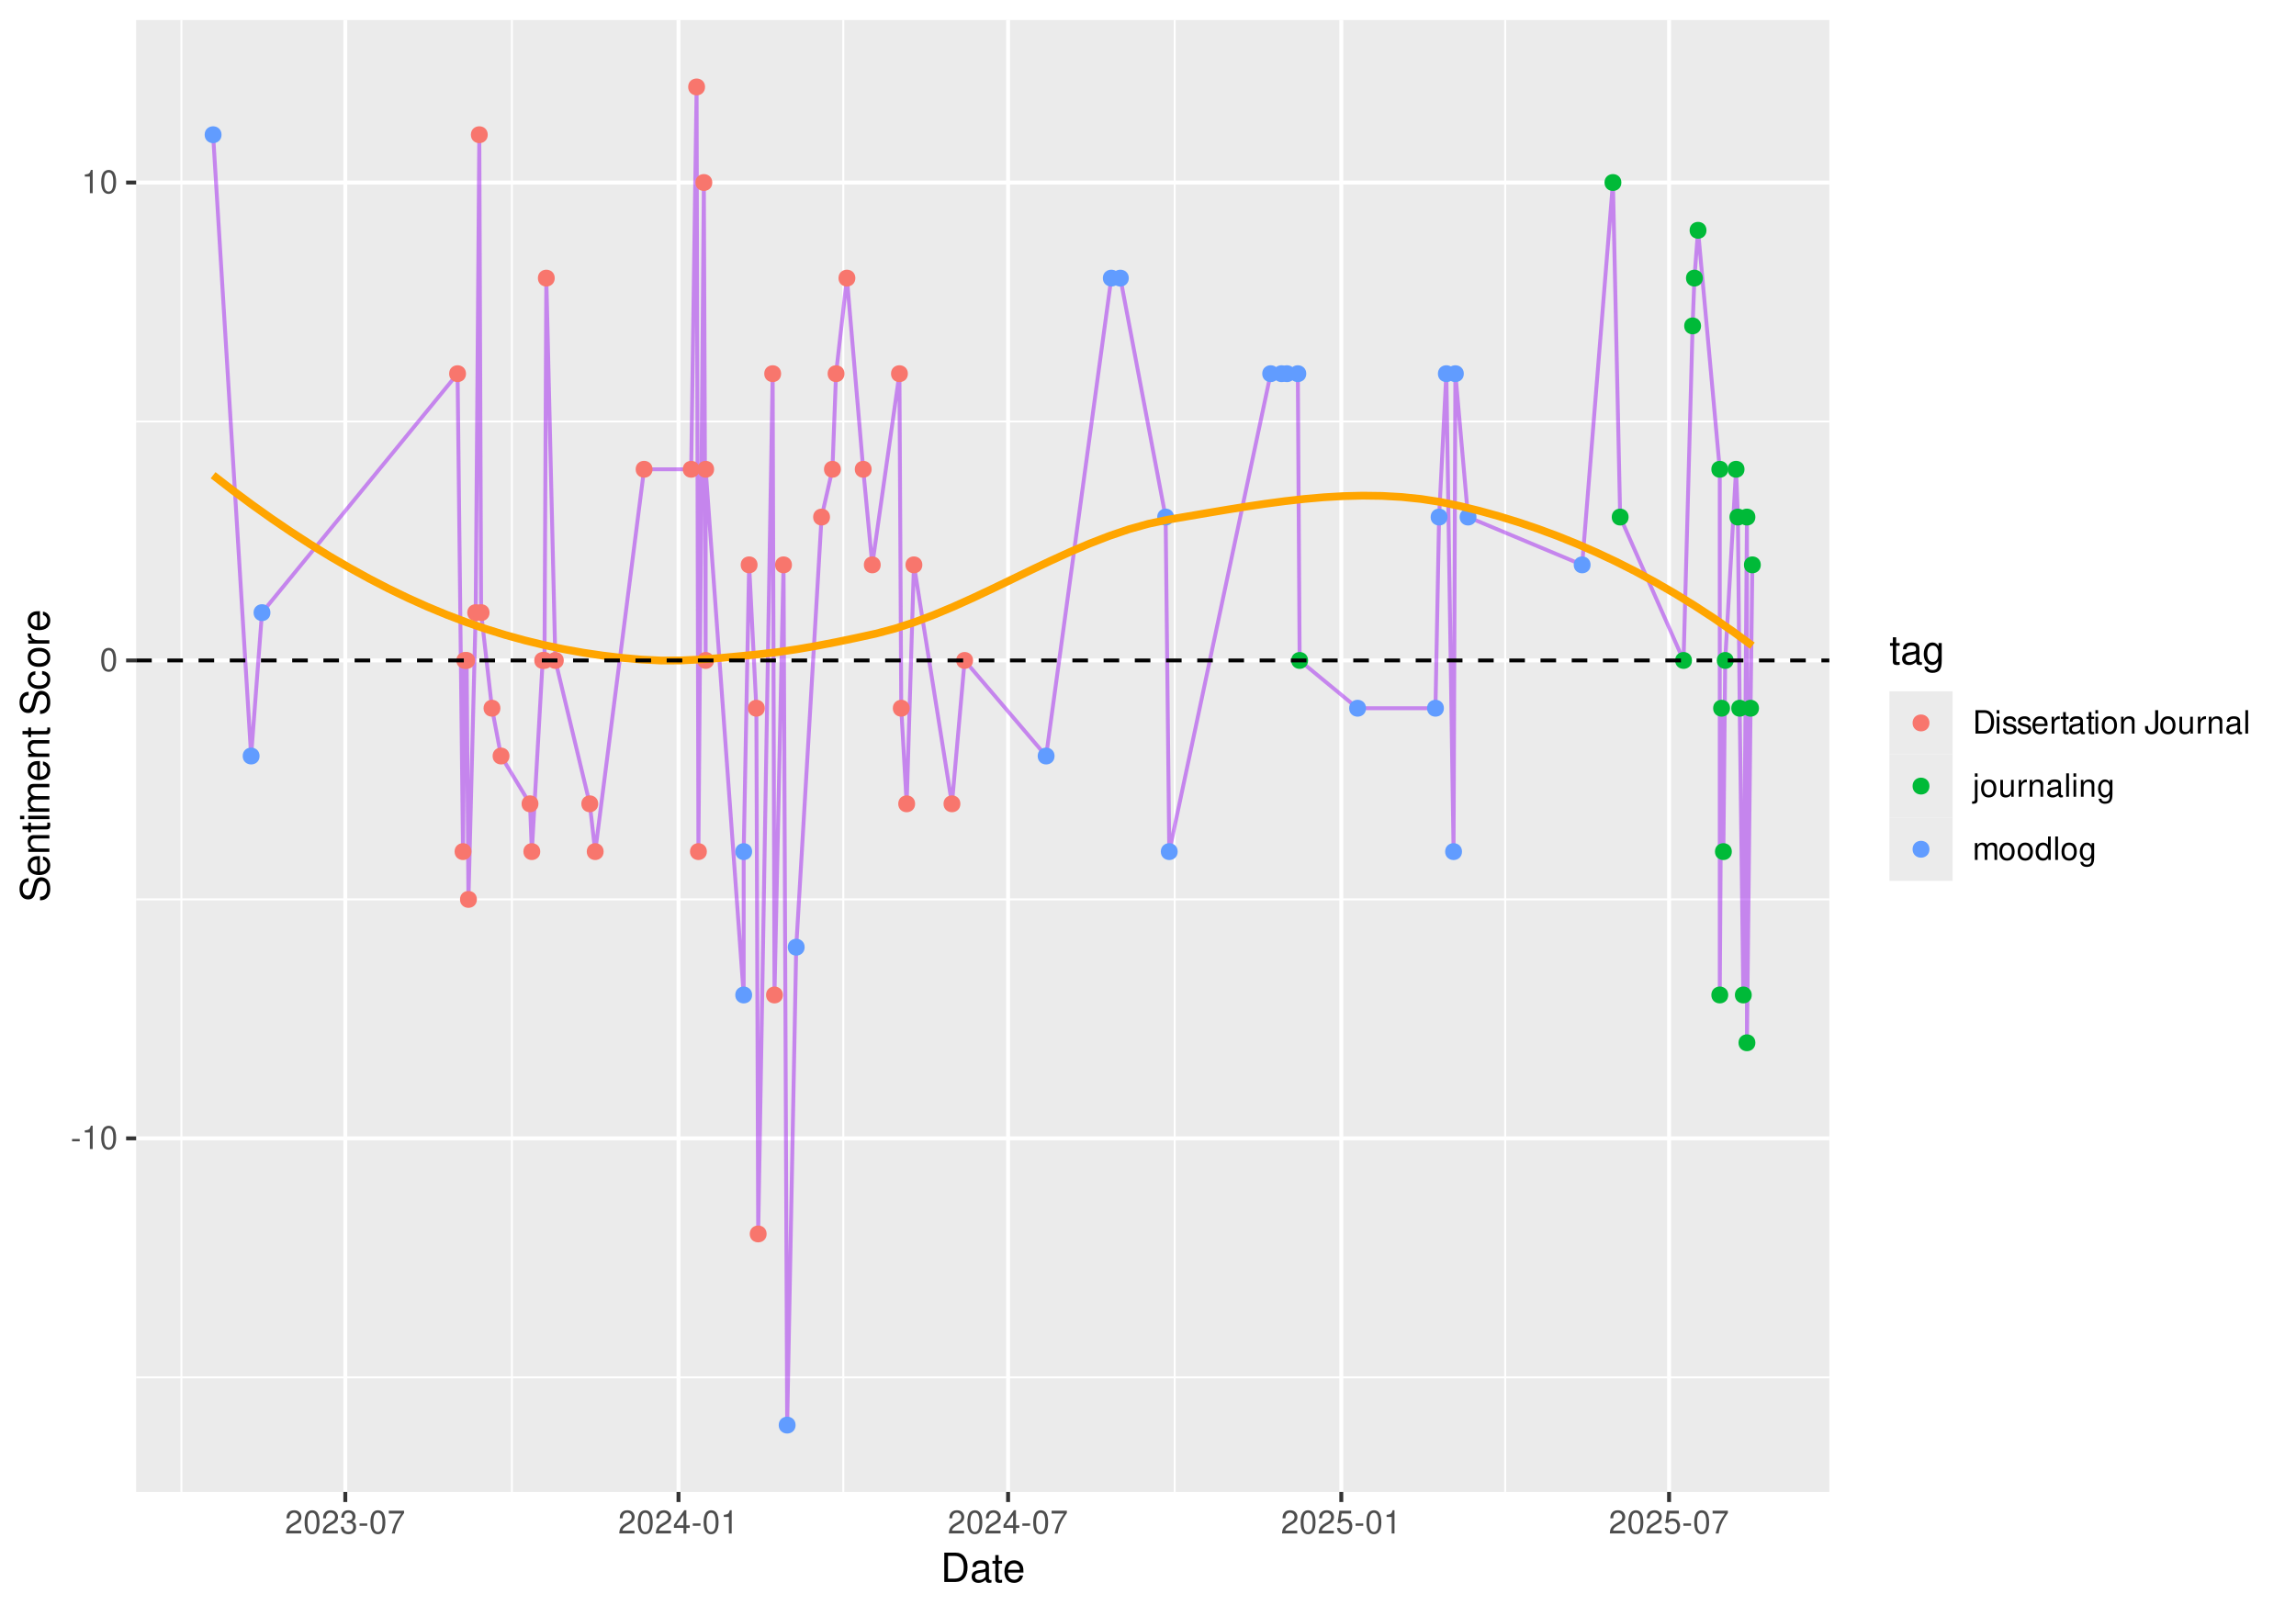 <?xml version="1.0" encoding="UTF-8"?>
<svg xmlns="http://www.w3.org/2000/svg" xmlns:xlink="http://www.w3.org/1999/xlink" width="628pt" height="442pt" viewBox="0 0 628 442" version="1.1">
<defs>
<g>
<symbol overflow="visible" id="glyph0-0">
<path style="stroke:none;" d=""/>
</symbol>
<symbol overflow="visible" id="glyph0-1">
<path style="stroke:none;" d="M 2.5 -2.75 L 0.406 -2.75 L 0.406 -2.109 L 2.5 -2.109 Z M 2.5 -2.75 "/>
</symbol>
<symbol overflow="visible" id="glyph0-2">
<path style="stroke:none;" d="M 2.281 -4.531 L 2.281 0 L 3.047 0 L 3.047 -6.359 L 2.547 -6.359 C 2.266 -5.391 2.094 -5.25 0.891 -5.094 L 0.891 -4.531 Z M 2.281 -4.531 "/>
</symbol>
<symbol overflow="visible" id="glyph0-3">
<path style="stroke:none;" d="M 2.422 -6.359 C 1.844 -6.359 1.312 -6.094 0.984 -5.672 C 0.578 -5.109 0.375 -4.25 0.375 -3.078 C 0.375 -0.938 1.078 0.203 2.422 0.203 C 3.734 0.203 4.453 -0.938 4.453 -3.031 C 4.453 -4.25 4.266 -5.078 3.859 -5.672 C 3.531 -6.109 3.016 -6.359 2.422 -6.359 Z M 2.422 -5.672 C 3.25 -5.672 3.672 -4.828 3.672 -3.094 C 3.672 -1.281 3.266 -0.438 2.406 -0.438 C 1.578 -0.438 1.172 -1.312 1.172 -3.062 C 1.172 -4.828 1.578 -5.672 2.422 -5.672 Z M 2.422 -5.672 "/>
</symbol>
<symbol overflow="visible" id="glyph0-4">
<path style="stroke:none;" d="M 4.453 -0.766 L 1.172 -0.766 C 1.25 -1.297 1.531 -1.625 2.297 -2.094 L 3.172 -2.594 C 4.047 -3.062 4.5 -3.719 4.5 -4.5 C 4.5 -5.031 4.281 -5.531 3.922 -5.875 C 3.547 -6.203 3.094 -6.359 2.5 -6.359 C 1.703 -6.359 1.125 -6.078 0.781 -5.531 C 0.547 -5.203 0.453 -4.797 0.438 -4.156 L 1.219 -4.156 C 1.234 -4.594 1.297 -4.844 1.406 -5.062 C 1.594 -5.438 2 -5.688 2.469 -5.688 C 3.172 -5.688 3.703 -5.172 3.703 -4.484 C 3.703 -3.969 3.406 -3.531 2.859 -3.219 L 2.047 -2.75 C 0.75 -2 0.375 -1.406 0.297 -0.016 L 4.453 -0.016 Z M 4.453 -0.766 "/>
</symbol>
<symbol overflow="visible" id="glyph0-5">
<path style="stroke:none;" d="M 1.938 -2.922 L 2.359 -2.922 C 3.203 -2.922 3.656 -2.531 3.656 -1.766 C 3.656 -0.969 3.172 -0.484 2.375 -0.484 C 1.516 -0.484 1.109 -0.922 1.062 -1.844 L 0.281 -1.844 C 0.312 -1.344 0.406 -1 0.547 -0.719 C 0.875 -0.109 1.484 0.203 2.344 0.203 C 3.625 0.203 4.453 -0.578 4.453 -1.781 C 4.453 -2.594 4.141 -3.031 3.391 -3.297 C 3.969 -3.531 4.266 -3.969 4.266 -4.609 C 4.266 -5.703 3.547 -6.359 2.359 -6.359 C 1.109 -6.359 0.438 -5.656 0.406 -4.312 L 1.188 -4.312 C 1.203 -4.703 1.234 -4.922 1.328 -5.109 C 1.5 -5.469 1.891 -5.688 2.375 -5.688 C 3.062 -5.688 3.469 -5.266 3.469 -4.578 C 3.469 -4.141 3.312 -3.859 2.969 -3.719 C 2.766 -3.625 2.484 -3.594 1.938 -3.578 Z M 1.938 -2.922 "/>
</symbol>
<symbol overflow="visible" id="glyph0-6">
<path style="stroke:none;" d="M 4.578 -6.234 L 0.406 -6.234 L 0.406 -5.469 L 3.781 -5.469 C 2.281 -3.359 1.688 -2.047 1.219 0 L 2.047 0 C 2.391 -2 3.172 -3.719 4.578 -5.594 Z M 4.578 -6.234 "/>
</symbol>
<symbol overflow="visible" id="glyph0-7">
<path style="stroke:none;" d="M 2.875 -1.547 L 2.875 0 L 3.656 0 L 3.656 -1.547 L 4.578 -1.547 L 4.578 -2.234 L 3.656 -2.234 L 3.656 -6.359 L 3.078 -6.359 L 0.25 -2.359 L 0.25 -1.547 Z M 2.875 -2.234 L 0.922 -2.234 L 2.875 -5.047 Z M 2.875 -2.234 "/>
</symbol>
<symbol overflow="visible" id="glyph0-8">
<path style="stroke:none;" d="M 4.188 -6.234 L 0.969 -6.234 L 0.5 -2.844 L 1.219 -2.844 C 1.578 -3.266 1.875 -3.422 2.359 -3.422 C 3.203 -3.422 3.719 -2.844 3.719 -1.922 C 3.719 -1.031 3.203 -0.484 2.359 -0.484 C 1.688 -0.484 1.266 -0.828 1.078 -1.531 L 0.312 -1.531 C 0.406 -1.016 0.5 -0.781 0.688 -0.547 C 1.031 -0.078 1.672 0.203 2.375 0.203 C 3.641 0.203 4.516 -0.719 4.516 -2.031 C 4.516 -3.266 3.688 -4.109 2.5 -4.109 C 2.062 -4.109 1.703 -4 1.344 -3.734 L 1.594 -5.469 L 4.188 -5.469 Z M 4.188 -6.234 "/>
</symbol>
<symbol overflow="visible" id="glyph0-9">
<path style="stroke:none;" d="M 0.781 0 L 3.25 0 C 4.875 0 5.875 -1.219 5.875 -3.203 C 5.875 -5.203 4.875 -6.406 3.25 -6.406 L 0.781 -6.406 Z M 1.594 -0.719 L 1.594 -5.688 L 3.109 -5.688 C 4.375 -5.688 5.047 -4.844 5.047 -3.203 C 5.047 -1.578 4.375 -0.719 3.109 -0.719 Z M 1.594 -0.719 "/>
</symbol>
<symbol overflow="visible" id="glyph0-10">
<path style="stroke:none;" d="M 1.312 -4.609 L 0.594 -4.609 L 0.594 0 L 1.312 0 Z M 1.312 -6.406 L 0.578 -6.406 L 0.578 -5.484 L 1.312 -5.484 Z M 1.312 -6.406 "/>
</symbol>
<symbol overflow="visible" id="glyph0-11">
<path style="stroke:none;" d="M 3.859 -3.328 C 3.844 -4.234 3.25 -4.734 2.188 -4.734 C 1.109 -4.734 0.406 -4.188 0.406 -3.328 C 0.406 -2.609 0.781 -2.266 1.875 -2 L 2.562 -1.844 C 3.062 -1.719 3.266 -1.531 3.266 -1.203 C 3.266 -0.766 2.844 -0.469 2.203 -0.469 C 1.797 -0.469 1.469 -0.594 1.281 -0.781 C 1.172 -0.922 1.125 -1.047 1.078 -1.375 L 0.297 -1.375 C 0.328 -0.312 0.938 0.203 2.141 0.203 C 3.297 0.203 4.031 -0.375 4.031 -1.266 C 4.031 -1.938 3.656 -2.328 2.734 -2.547 L 2.031 -2.703 C 1.438 -2.844 1.172 -3.047 1.172 -3.375 C 1.172 -3.797 1.562 -4.062 2.156 -4.062 C 2.75 -4.062 3.062 -3.812 3.078 -3.328 Z M 3.859 -3.328 "/>
</symbol>
<symbol overflow="visible" id="glyph0-12">
<path style="stroke:none;" d="M 4.516 -2.062 C 4.516 -2.766 4.453 -3.188 4.328 -3.531 C 4.031 -4.281 3.328 -4.734 2.469 -4.734 C 1.172 -4.734 0.359 -3.766 0.359 -2.25 C 0.359 -0.719 1.141 0.203 2.453 0.203 C 3.5 0.203 4.234 -0.391 4.422 -1.406 L 3.672 -1.406 C 3.469 -0.797 3.062 -0.469 2.469 -0.469 C 2 -0.469 1.609 -0.688 1.359 -1.078 C 1.188 -1.344 1.125 -1.594 1.125 -2.062 Z M 1.141 -2.656 C 1.203 -3.516 1.719 -4.062 2.453 -4.062 C 3.203 -4.062 3.719 -3.484 3.719 -2.656 Z M 1.141 -2.656 "/>
</symbol>
<symbol overflow="visible" id="glyph0-13">
<path style="stroke:none;" d="M 0.609 -4.609 L 0.609 0 L 1.344 0 L 1.344 -2.391 C 1.359 -3.5 1.812 -4 2.828 -3.969 L 2.828 -4.719 C 2.703 -4.734 2.625 -4.734 2.547 -4.734 C 2.062 -4.734 1.703 -4.453 1.281 -3.781 L 1.281 -4.609 Z M 0.609 -4.609 "/>
</symbol>
<symbol overflow="visible" id="glyph0-14">
<path style="stroke:none;" d="M 2.234 -4.609 L 1.484 -4.609 L 1.484 -5.875 L 0.75 -5.875 L 0.75 -4.609 L 0.125 -4.609 L 0.125 -4.016 L 0.75 -4.016 L 0.75 -0.531 C 0.75 -0.047 1.062 0.203 1.641 0.203 C 1.828 0.203 1.984 0.188 2.234 0.141 L 2.234 -0.469 C 2.125 -0.453 2.031 -0.438 1.875 -0.438 C 1.562 -0.438 1.484 -0.531 1.484 -0.859 L 1.484 -4.016 L 2.234 -4.016 Z M 2.234 -4.609 "/>
</symbol>
<symbol overflow="visible" id="glyph0-15">
<path style="stroke:none;" d="M 4.703 -0.438 C 4.625 -0.406 4.594 -0.406 4.547 -0.406 C 4.297 -0.406 4.156 -0.547 4.156 -0.781 L 4.156 -3.484 C 4.156 -4.297 3.547 -4.734 2.422 -4.734 C 1.734 -4.734 1.203 -4.547 0.891 -4.203 C 0.672 -3.969 0.594 -3.703 0.578 -3.25 L 1.312 -3.25 C 1.375 -3.812 1.703 -4.062 2.391 -4.062 C 3.062 -4.062 3.422 -3.812 3.422 -3.375 L 3.422 -3.188 C 3.406 -2.875 3.25 -2.75 2.656 -2.672 C 1.625 -2.547 1.453 -2.5 1.172 -2.391 C 0.641 -2.156 0.375 -1.766 0.375 -1.156 C 0.375 -0.328 0.953 0.203 1.875 0.203 C 2.469 0.203 2.922 0 3.453 -0.469 C 3.5 0 3.734 0.203 4.203 0.203 C 4.359 0.203 4.453 0.188 4.703 0.125 Z M 3.422 -1.453 C 3.422 -1.203 3.359 -1.062 3.125 -0.859 C 2.828 -0.578 2.469 -0.438 2.047 -0.438 C 1.469 -0.438 1.141 -0.719 1.141 -1.172 C 1.141 -1.656 1.453 -1.906 2.25 -2.016 C 3.031 -2.125 3.172 -2.156 3.422 -2.281 Z M 3.422 -1.453 "/>
</symbol>
<symbol overflow="visible" id="glyph0-16">
<path style="stroke:none;" d="M 2.391 -4.734 C 1.094 -4.734 0.312 -3.812 0.312 -2.266 C 0.312 -0.719 1.094 0.203 2.406 0.203 C 3.703 0.203 4.484 -0.719 4.484 -2.234 C 4.484 -3.828 3.734 -4.734 2.391 -4.734 Z M 2.406 -4.062 C 3.234 -4.062 3.719 -3.391 3.719 -2.25 C 3.719 -1.156 3.203 -0.469 2.406 -0.469 C 1.578 -0.469 1.078 -1.156 1.078 -2.266 C 1.078 -3.391 1.578 -4.062 2.406 -4.062 Z M 2.406 -4.062 "/>
</symbol>
<symbol overflow="visible" id="glyph0-17">
<path style="stroke:none;" d="M 0.609 -4.609 L 0.609 0 L 1.359 0 L 1.359 -2.547 C 1.359 -3.484 1.844 -4.094 2.609 -4.094 C 3.188 -4.094 3.547 -3.75 3.547 -3.188 L 3.547 0 L 4.281 0 L 4.281 -3.484 C 4.281 -4.25 3.719 -4.734 2.828 -4.734 C 2.141 -4.734 1.703 -4.484 1.297 -3.828 L 1.297 -4.609 Z M 0.609 -4.609 "/>
</symbol>
<symbol overflow="visible" id="glyph0-18">
<path style="stroke:none;" d=""/>
</symbol>
<symbol overflow="visible" id="glyph0-19">
<path style="stroke:none;" d="M 2.922 -6.406 L 2.922 -1.906 C 2.922 -1.391 2.875 -1.094 2.734 -0.875 C 2.562 -0.641 2.266 -0.484 1.938 -0.484 C 1.328 -0.484 0.984 -0.891 0.984 -1.641 L 0.984 -2.062 L 0.156 -2.062 L 0.156 -1.5 C 0.156 -0.453 0.828 0.203 1.938 0.203 C 3.047 0.203 3.75 -0.5 3.75 -1.594 L 3.75 -6.406 Z M 2.922 -6.406 "/>
</symbol>
<symbol overflow="visible" id="glyph0-20">
<path style="stroke:none;" d="M 4.234 0 L 4.234 -4.609 L 3.516 -4.609 L 3.516 -2 C 3.516 -1.062 3.016 -0.438 2.25 -0.438 C 1.672 -0.438 1.297 -0.797 1.297 -1.344 L 1.297 -4.609 L 0.578 -4.609 L 0.578 -1.062 C 0.578 -0.297 1.141 0.203 2.047 0.203 C 2.719 0.203 3.156 -0.031 3.578 -0.641 L 3.578 0 Z M 4.234 0 "/>
</symbol>
<symbol overflow="visible" id="glyph0-21">
<path style="stroke:none;" d="M 1.344 -6.406 L 0.594 -6.406 L 0.594 0 L 1.344 0 Z M 1.344 -6.406 "/>
</symbol>
<symbol overflow="visible" id="glyph0-22">
<path style="stroke:none;" d="M 0.609 -4.609 L 0.609 0.672 C 0.609 1.125 0.469 1.281 0.016 1.281 C -0.031 1.281 -0.062 1.281 -0.156 1.266 L -0.156 1.891 C -0.078 1.906 -0.031 1.922 0.094 1.922 C 0.922 1.922 1.344 1.594 1.344 0.953 L 1.344 -4.609 Z M 1.344 -6.406 L 0.609 -6.406 L 0.609 -5.484 L 1.344 -5.484 Z M 1.344 -6.406 "/>
</symbol>
<symbol overflow="visible" id="glyph0-23">
<path style="stroke:none;" d="M 3.547 -4.609 L 3.547 -3.938 C 3.188 -4.5 2.781 -4.734 2.203 -4.734 C 1.078 -4.734 0.312 -3.703 0.312 -2.219 C 0.312 -1.453 0.5 -0.891 0.891 -0.422 C 1.234 -0.016 1.672 0.203 2.141 0.203 C 2.703 0.203 3.094 -0.047 3.484 -0.625 L 3.484 -0.391 C 3.484 0.844 3.141 1.297 2.219 1.297 C 1.594 1.297 1.281 1.062 1.203 0.531 L 0.453 0.531 C 0.531 1.375 1.203 1.922 2.203 1.922 C 2.891 1.922 3.453 1.703 3.75 1.328 C 4.094 0.891 4.234 0.328 4.234 -0.75 L 4.234 -4.609 Z M 2.266 -4.062 C 3.047 -4.062 3.484 -3.406 3.484 -2.25 C 3.484 -1.125 3.031 -0.469 2.266 -0.469 C 1.516 -0.469 1.078 -1.141 1.078 -2.266 C 1.078 -3.391 1.516 -4.062 2.266 -4.062 Z M 2.266 -4.062 "/>
</symbol>
<symbol overflow="visible" id="glyph0-24">
<path style="stroke:none;" d="M 0.609 -4.609 L 0.609 0 L 1.359 0 L 1.359 -2.891 C 1.359 -3.562 1.844 -4.094 2.438 -4.094 C 2.984 -4.094 3.297 -3.766 3.297 -3.172 L 3.297 0 L 4.031 0 L 4.031 -2.891 C 4.031 -3.562 4.516 -4.094 5.109 -4.094 C 5.641 -4.094 5.969 -3.75 5.969 -3.172 L 5.969 0 L 6.703 0 L 6.703 -3.453 C 6.703 -4.281 6.234 -4.734 5.359 -4.734 C 4.75 -4.734 4.375 -4.562 3.953 -4.031 C 3.672 -4.531 3.312 -4.734 2.703 -4.734 C 2.094 -4.734 1.688 -4.516 1.297 -3.953 L 1.297 -4.609 Z M 0.609 -4.609 "/>
</symbol>
<symbol overflow="visible" id="glyph0-25">
<path style="stroke:none;" d="M 4.359 -6.406 L 3.625 -6.406 L 3.625 -4.031 C 3.312 -4.5 2.828 -4.734 2.203 -4.734 C 1.016 -4.734 0.234 -3.781 0.234 -2.312 C 0.234 -0.75 0.984 0.203 2.234 0.203 C 2.875 0.203 3.312 -0.031 3.703 -0.609 L 3.703 0 L 4.359 0 Z M 2.328 -4.062 C 3.125 -4.062 3.625 -3.359 3.625 -2.25 C 3.625 -1.188 3.109 -0.484 2.344 -0.484 C 1.531 -0.484 1 -1.203 1 -2.266 C 1 -3.344 1.531 -4.062 2.328 -4.062 Z M 2.328 -4.062 "/>
</symbol>
<symbol overflow="visible" id="glyph1-0">
<path style="stroke:none;" d=""/>
</symbol>
<symbol overflow="visible" id="glyph1-1">
<path style="stroke:none;" d="M 0.984 0 L 4.062 0 C 6.094 0 7.344 -1.516 7.344 -4.016 C 7.344 -6.5 6.109 -8.016 4.062 -8.016 L 0.984 -8.016 Z M 2 -0.906 L 2 -7.109 L 3.891 -7.109 C 5.484 -7.109 6.312 -6.047 6.312 -4 C 6.312 -1.969 5.484 -0.906 3.891 -0.906 Z M 2 -0.906 "/>
</symbol>
<symbol overflow="visible" id="glyph1-2">
<path style="stroke:none;" d="M 5.891 -0.531 C 5.781 -0.516 5.734 -0.516 5.688 -0.516 C 5.375 -0.516 5.188 -0.688 5.188 -0.969 L 5.188 -4.359 C 5.188 -5.375 4.438 -5.922 3.031 -5.922 C 2.172 -5.922 1.5 -5.688 1.109 -5.266 C 0.844 -4.969 0.734 -4.625 0.719 -4.062 L 1.641 -4.062 C 1.719 -4.766 2.141 -5.078 2.984 -5.078 C 3.828 -5.078 4.281 -4.781 4.281 -4.219 L 4.281 -3.984 C 4.266 -3.594 4.062 -3.438 3.328 -3.344 C 2.031 -3.172 1.828 -3.141 1.469 -2.984 C 0.797 -2.703 0.469 -2.203 0.469 -1.453 C 0.469 -0.406 1.188 0.25 2.359 0.25 C 3.078 0.25 3.656 0 4.312 -0.594 C 4.375 0 4.656 0.25 5.266 0.25 C 5.453 0.25 5.578 0.234 5.891 0.156 Z M 4.281 -1.812 C 4.281 -1.5 4.188 -1.312 3.922 -1.062 C 3.547 -0.719 3.094 -0.547 2.547 -0.547 C 1.844 -0.547 1.422 -0.891 1.422 -1.469 C 1.422 -2.078 1.812 -2.391 2.812 -2.531 C 3.781 -2.656 3.969 -2.703 4.281 -2.844 Z M 4.281 -1.812 "/>
</symbol>
<symbol overflow="visible" id="glyph1-3">
<path style="stroke:none;" d="M 2.797 -5.766 L 1.844 -5.766 L 1.844 -7.344 L 0.938 -7.344 L 0.938 -5.766 L 0.156 -5.766 L 0.156 -5.016 L 0.938 -5.016 L 0.938 -0.656 C 0.938 -0.062 1.328 0.25 2.047 0.25 C 2.281 0.25 2.484 0.234 2.797 0.172 L 2.797 -0.594 C 2.656 -0.562 2.547 -0.547 2.359 -0.547 C 1.953 -0.547 1.844 -0.656 1.844 -1.062 L 1.844 -5.016 L 2.797 -5.016 Z M 2.797 -5.766 "/>
</symbol>
<symbol overflow="visible" id="glyph1-4">
<path style="stroke:none;" d="M 5.641 -2.578 C 5.641 -3.453 5.578 -3.984 5.406 -4.406 C 5.031 -5.359 4.156 -5.922 3.078 -5.922 C 1.469 -5.922 0.438 -4.703 0.438 -2.812 C 0.438 -0.906 1.438 0.25 3.062 0.25 C 4.375 0.25 5.297 -0.5 5.516 -1.75 L 4.594 -1.75 C 4.344 -0.984 3.828 -0.594 3.094 -0.594 C 2.516 -0.594 2.016 -0.859 1.703 -1.344 C 1.484 -1.672 1.406 -2 1.391 -2.578 Z M 1.422 -3.328 C 1.5 -4.391 2.141 -5.078 3.062 -5.078 C 4 -5.078 4.656 -4.359 4.656 -3.328 Z M 1.422 -3.328 "/>
</symbol>
<symbol overflow="visible" id="glyph1-5">
<path style="stroke:none;" d="M 4.438 -5.766 L 4.438 -4.922 C 3.984 -5.625 3.469 -5.922 2.75 -5.922 C 1.359 -5.922 0.391 -4.625 0.391 -2.781 C 0.391 -1.812 0.609 -1.109 1.109 -0.531 C 1.547 -0.016 2.094 0.25 2.688 0.25 C 3.375 0.25 3.875 -0.062 4.359 -0.781 L 4.359 -0.484 C 4.359 1.062 3.922 1.625 2.781 1.625 C 2 1.625 1.594 1.312 1.5 0.656 L 0.578 0.656 C 0.656 1.734 1.5 2.391 2.766 2.391 C 3.609 2.391 4.312 2.125 4.688 1.656 C 5.125 1.125 5.297 0.406 5.297 -0.953 L 5.297 -5.766 Z M 2.844 -5.078 C 3.812 -5.078 4.359 -4.266 4.359 -2.812 C 4.359 -1.406 3.797 -0.594 2.844 -0.594 C 1.891 -0.594 1.344 -1.422 1.344 -2.844 C 1.344 -4.25 1.891 -5.078 2.844 -5.078 Z M 2.844 -5.078 "/>
</symbol>
<symbol overflow="visible" id="glyph2-0">
<path style="stroke:none;" d=""/>
</symbol>
<symbol overflow="visible" id="glyph2-1">
<path style="stroke:none;" d="M -5.672 -6.562 C -6.219 -6.562 -6.375 -6.516 -6.75 -6.344 C -7.672 -5.906 -8.156 -4.969 -8.156 -3.625 C -8.156 -1.859 -7.25 -0.766 -5.797 -0.766 C -4.812 -0.766 -4.203 -1.281 -3.922 -2.344 L -3.406 -4.328 C -3.141 -5.359 -2.734 -5.812 -2.094 -5.812 C -1.672 -5.812 -1.234 -5.578 -0.984 -5.234 C -0.766 -4.922 -0.656 -4.406 -0.656 -3.766 C -0.656 -2.875 -0.859 -2.297 -1.312 -1.906 C -1.672 -1.609 -2.062 -1.484 -2.547 -1.5 L -2.547 -0.531 C -1.812 -0.531 -1.328 -0.688 -0.891 -1 C -0.125 -1.547 0.25 -2.469 0.25 -3.703 C 0.25 -4.656 0.031 -5.438 -0.359 -5.953 C -0.797 -6.484 -1.5 -6.828 -2.203 -6.828 C -3.188 -6.828 -3.922 -6.219 -4.219 -5.125 L -4.75 -3.109 C -5.016 -2.141 -5.328 -1.797 -5.938 -1.797 C -6.75 -1.797 -7.297 -2.516 -7.297 -3.594 C -7.297 -4.859 -6.719 -5.578 -5.672 -5.594 Z M -5.672 -6.562 "/>
</symbol>
<symbol overflow="visible" id="glyph2-2">
<path style="stroke:none;" d="M -2.578 -5.641 C -3.453 -5.641 -3.984 -5.578 -4.406 -5.406 C -5.359 -5.031 -5.922 -4.156 -5.922 -3.078 C -5.922 -1.469 -4.703 -0.438 -2.812 -0.438 C -0.906 -0.438 0.25 -1.438 0.25 -3.062 C 0.25 -4.375 -0.5 -5.297 -1.75 -5.516 L -1.75 -4.594 C -0.984 -4.344 -0.594 -3.828 -0.594 -3.094 C -0.594 -2.516 -0.859 -2.016 -1.344 -1.703 C -1.672 -1.484 -2 -1.406 -2.578 -1.391 Z M -3.328 -1.422 C -4.391 -1.5 -5.078 -2.141 -5.078 -3.062 C -5.078 -4 -4.359 -4.656 -3.328 -4.656 Z M -3.328 -1.422 "/>
</symbol>
<symbol overflow="visible" id="glyph2-3">
<path style="stroke:none;" d="M -5.766 -0.766 L 0 -0.766 L 0 -1.688 L -3.172 -1.688 C -4.359 -1.688 -5.125 -2.312 -5.125 -3.25 C -5.125 -3.984 -4.688 -4.438 -4 -4.438 L 0 -4.438 L 0 -5.359 L -4.359 -5.359 C -5.312 -5.359 -5.922 -4.641 -5.922 -3.531 C -5.922 -2.672 -5.594 -2.125 -4.797 -1.609 L -5.766 -1.609 Z M -5.766 -0.766 "/>
</symbol>
<symbol overflow="visible" id="glyph2-4">
<path style="stroke:none;" d="M -5.766 -2.797 L -5.766 -1.844 L -7.344 -1.844 L -7.344 -0.938 L -5.766 -0.938 L -5.766 -0.156 L -5.016 -0.156 L -5.016 -0.938 L -0.656 -0.938 C -0.062 -0.938 0.25 -1.328 0.25 -2.047 C 0.25 -2.281 0.234 -2.484 0.172 -2.797 L -0.594 -2.797 C -0.562 -2.656 -0.547 -2.547 -0.547 -2.359 C -0.547 -1.953 -0.656 -1.844 -1.062 -1.844 L -5.016 -1.844 L -5.016 -2.797 Z M -5.766 -2.797 "/>
</symbol>
<symbol overflow="visible" id="glyph2-5">
<path style="stroke:none;" d="M -5.766 -1.656 L -5.766 -0.734 L 0 -0.734 L 0 -1.656 Z M -8.016 -1.656 L -8.016 -0.719 L -6.859 -0.719 L -6.859 -1.656 Z M -8.016 -1.656 "/>
</symbol>
<symbol overflow="visible" id="glyph2-6">
<path style="stroke:none;" d="M -5.766 -0.766 L 0 -0.766 L 0 -1.688 L -3.625 -1.688 C -4.453 -1.688 -5.125 -2.297 -5.125 -3.047 C -5.125 -3.734 -4.703 -4.109 -3.969 -4.109 L 0 -4.109 L 0 -5.031 L -3.625 -5.031 C -4.453 -5.031 -5.125 -5.641 -5.125 -6.391 C -5.125 -7.062 -4.703 -7.453 -3.969 -7.453 L 0 -7.453 L 0 -8.375 L -4.328 -8.375 C -5.359 -8.375 -5.922 -7.781 -5.922 -6.703 C -5.922 -5.938 -5.703 -5.484 -5.047 -4.938 C -5.672 -4.594 -5.922 -4.141 -5.922 -3.391 C -5.922 -2.625 -5.641 -2.094 -4.953 -1.609 L -5.766 -1.609 Z M -5.766 -0.766 "/>
</symbol>
<symbol overflow="visible" id="glyph2-7">
<path style="stroke:none;" d=""/>
</symbol>
<symbol overflow="visible" id="glyph2-8">
<path style="stroke:none;" d="M -3.828 -5.188 C -4.391 -5.141 -4.75 -5.016 -5.078 -4.797 C -5.609 -4.406 -5.922 -3.703 -5.922 -2.906 C -5.922 -1.344 -4.703 -0.344 -2.781 -0.344 C -0.922 -0.344 0.25 -1.328 0.25 -2.891 C 0.25 -4.266 -0.578 -5.141 -1.984 -5.25 L -1.984 -4.328 C -1.062 -4.172 -0.594 -3.703 -0.594 -2.922 C -0.594 -1.906 -1.422 -1.297 -2.781 -1.297 C -4.219 -1.297 -5.078 -1.891 -5.078 -2.891 C -5.078 -3.656 -4.625 -4.141 -3.828 -4.25 Z M -3.828 -5.188 "/>
</symbol>
<symbol overflow="visible" id="glyph2-9">
<path style="stroke:none;" d="M -5.922 -2.984 C -5.922 -1.359 -4.781 -0.391 -2.844 -0.391 C -0.891 -0.391 0.25 -1.359 0.25 -3 C 0.25 -4.625 -0.906 -5.609 -2.797 -5.609 C -4.797 -5.609 -5.922 -4.656 -5.922 -2.984 Z M -5.078 -3 C -5.078 -4.031 -4.234 -4.656 -2.812 -4.656 C -1.438 -4.656 -0.594 -4.016 -0.594 -3 C -0.594 -1.984 -1.438 -1.359 -2.844 -1.359 C -4.234 -1.359 -5.078 -1.984 -5.078 -3 Z M -5.078 -3 "/>
</symbol>
<symbol overflow="visible" id="glyph2-10">
<path style="stroke:none;" d="M -5.766 -0.766 L 0 -0.766 L 0 -1.688 L -2.984 -1.688 C -4.375 -1.688 -5 -2.266 -4.969 -3.531 L -5.891 -3.531 C -5.922 -3.375 -5.922 -3.281 -5.922 -3.172 C -5.922 -2.578 -5.578 -2.141 -4.719 -1.609 L -5.766 -1.609 Z M -5.766 -0.766 "/>
</symbol>
</g>
<clipPath id="clip1">
  <path d="M 37.238 5.48 L 500.359 5.48 L 500.359 408.191 L 37.238 408.191 Z M 37.238 5.48 "/>
</clipPath>
<clipPath id="clip2">
  <path d="M 37.238 376 L 500.359 376 L 500.359 378 L 37.238 378 Z M 37.238 376 "/>
</clipPath>
<clipPath id="clip3">
  <path d="M 37.238 245 L 500.359 245 L 500.359 247 L 37.238 247 Z M 37.238 245 "/>
</clipPath>
<clipPath id="clip4">
  <path d="M 37.238 115 L 500.359 115 L 500.359 116 L 37.238 116 Z M 37.238 115 "/>
</clipPath>
<clipPath id="clip5">
  <path d="M 49 5.48 L 50 5.48 L 50 408.191 L 49 408.191 Z M 49 5.48 "/>
</clipPath>
<clipPath id="clip6">
  <path d="M 139 5.48 L 141 5.48 L 141 408.191 L 139 408.191 Z M 139 5.48 "/>
</clipPath>
<clipPath id="clip7">
  <path d="M 230 5.48 L 231 5.48 L 231 408.191 L 230 408.191 Z M 230 5.48 "/>
</clipPath>
<clipPath id="clip8">
  <path d="M 321 5.48 L 322 5.48 L 322 408.191 L 321 408.191 Z M 321 5.48 "/>
</clipPath>
<clipPath id="clip9">
  <path d="M 411 5.48 L 412 5.48 L 412 408.191 L 411 408.191 Z M 411 5.48 "/>
</clipPath>
<clipPath id="clip10">
  <path d="M 37.238 310 L 500.359 310 L 500.359 312 L 37.238 312 Z M 37.238 310 "/>
</clipPath>
<clipPath id="clip11">
  <path d="M 37.238 180 L 500.359 180 L 500.359 182 L 37.238 182 Z M 37.238 180 "/>
</clipPath>
<clipPath id="clip12">
  <path d="M 37.238 49 L 500.359 49 L 500.359 51 L 37.238 51 Z M 37.238 49 "/>
</clipPath>
<clipPath id="clip13">
  <path d="M 93 5.48 L 95 5.48 L 95 408.191 L 93 408.191 Z M 93 5.48 "/>
</clipPath>
<clipPath id="clip14">
  <path d="M 185 5.48 L 187 5.48 L 187 408.191 L 185 408.191 Z M 185 5.48 "/>
</clipPath>
<clipPath id="clip15">
  <path d="M 275 5.48 L 277 5.48 L 277 408.191 L 275 408.191 Z M 275 5.48 "/>
</clipPath>
<clipPath id="clip16">
  <path d="M 366 5.48 L 368 5.48 L 368 408.191 L 366 408.191 Z M 366 5.48 "/>
</clipPath>
<clipPath id="clip17">
  <path d="M 455 5.48 L 458 5.48 L 458 408.191 L 455 408.191 Z M 455 5.48 "/>
</clipPath>
<clipPath id="clip18">
  <path d="M 37.238 180 L 500.359 180 L 500.359 182 L 37.238 182 Z M 37.238 180 "/>
</clipPath>
</defs>
<g id="surface1226">
<rect x="0" y="0" width="628" height="442" style="fill:rgb(100%,100%,100%);fill-opacity:1;stroke:none;"/>
<rect x="0" y="0" width="628" height="442" style="fill:rgb(100%,100%,100%);fill-opacity:1;stroke:none;"/>
<path style="fill:none;stroke-width:1.067;stroke-linecap:round;stroke-linejoin:round;stroke:rgb(100%,100%,100%);stroke-opacity:1;stroke-miterlimit:10;" d="M 0 442 L 628 442 L 628 0 L 0 0 Z M 0 442 "/>
<g clip-path="url(#clip1)" clip-rule="nonzero">
<path style=" stroke:none;fill-rule:nonzero;fill:rgb(92.157%,92.157%,92.157%);fill-opacity:1;" d="M 37.238 408.191 L 500.359 408.191 L 500.359 5.48 L 37.238 5.48 Z M 37.238 408.191 "/>
</g>
<g clip-path="url(#clip2)" clip-rule="nonzero">
<path style="fill:none;stroke-width:0.533;stroke-linecap:butt;stroke-linejoin:round;stroke:rgb(100%,100%,100%);stroke-opacity:1;stroke-miterlimit:10;" d="M 37.238 376.812 L 500.359 376.812 "/>
</g>
<g clip-path="url(#clip3)" clip-rule="nonzero">
<path style="fill:none;stroke-width:0.533;stroke-linecap:butt;stroke-linejoin:round;stroke:rgb(100%,100%,100%);stroke-opacity:1;stroke-miterlimit:10;" d="M 37.238 246.062 L 500.359 246.062 "/>
</g>
<g clip-path="url(#clip4)" clip-rule="nonzero">
<path style="fill:none;stroke-width:0.533;stroke-linecap:butt;stroke-linejoin:round;stroke:rgb(100%,100%,100%);stroke-opacity:1;stroke-miterlimit:10;" d="M 37.238 115.309 L 500.359 115.309 "/>
</g>
<g clip-path="url(#clip5)" clip-rule="nonzero">
<path style="fill:none;stroke-width:0.533;stroke-linecap:butt;stroke-linejoin:round;stroke:rgb(100%,100%,100%);stroke-opacity:1;stroke-miterlimit:10;" d="M 49.621 408.191 L 49.621 5.48 "/>
</g>
<g clip-path="url(#clip6)" clip-rule="nonzero">
<path style="fill:none;stroke-width:0.533;stroke-linecap:butt;stroke-linejoin:round;stroke:rgb(100%,100%,100%);stroke-opacity:1;stroke-miterlimit:10;" d="M 140.016 408.191 L 140.016 5.48 "/>
</g>
<g clip-path="url(#clip7)" clip-rule="nonzero">
<path style="fill:none;stroke-width:0.533;stroke-linecap:butt;stroke-linejoin:round;stroke:rgb(100%,100%,100%);stroke-opacity:1;stroke-miterlimit:10;" d="M 230.656 408.191 L 230.656 5.48 "/>
</g>
<g clip-path="url(#clip8)" clip-rule="nonzero">
<path style="fill:none;stroke-width:0.533;stroke-linecap:butt;stroke-linejoin:round;stroke:rgb(100%,100%,100%);stroke-opacity:1;stroke-miterlimit:10;" d="M 321.301 408.191 L 321.301 5.48 "/>
</g>
<g clip-path="url(#clip9)" clip-rule="nonzero">
<path style="fill:none;stroke-width:0.533;stroke-linecap:butt;stroke-linejoin:round;stroke:rgb(100%,100%,100%);stroke-opacity:1;stroke-miterlimit:10;" d="M 411.695 408.191 L 411.695 5.48 "/>
</g>
<g clip-path="url(#clip10)" clip-rule="nonzero">
<path style="fill:none;stroke-width:1.067;stroke-linecap:butt;stroke-linejoin:round;stroke:rgb(100%,100%,100%);stroke-opacity:1;stroke-miterlimit:10;" d="M 37.238 311.438 L 500.359 311.438 "/>
</g>
<g clip-path="url(#clip11)" clip-rule="nonzero">
<path style="fill:none;stroke-width:1.067;stroke-linecap:butt;stroke-linejoin:round;stroke:rgb(100%,100%,100%);stroke-opacity:1;stroke-miterlimit:10;" d="M 37.238 180.688 L 500.359 180.688 "/>
</g>
<g clip-path="url(#clip12)" clip-rule="nonzero">
<path style="fill:none;stroke-width:1.067;stroke-linecap:butt;stroke-linejoin:round;stroke:rgb(100%,100%,100%);stroke-opacity:1;stroke-miterlimit:10;" d="M 37.238 49.934 L 500.359 49.934 "/>
</g>
<g clip-path="url(#clip13)" clip-rule="nonzero">
<path style="fill:none;stroke-width:1.067;stroke-linecap:butt;stroke-linejoin:round;stroke:rgb(100%,100%,100%);stroke-opacity:1;stroke-miterlimit:10;" d="M 94.445 408.191 L 94.445 5.48 "/>
</g>
<g clip-path="url(#clip14)" clip-rule="nonzero">
<path style="fill:none;stroke-width:1.067;stroke-linecap:butt;stroke-linejoin:round;stroke:rgb(100%,100%,100%);stroke-opacity:1;stroke-miterlimit:10;" d="M 185.582 408.191 L 185.582 5.48 "/>
</g>
<g clip-path="url(#clip15)" clip-rule="nonzero">
<path style="fill:none;stroke-width:1.067;stroke-linecap:butt;stroke-linejoin:round;stroke:rgb(100%,100%,100%);stroke-opacity:1;stroke-miterlimit:10;" d="M 275.73 408.191 L 275.73 5.48 "/>
</g>
<g clip-path="url(#clip16)" clip-rule="nonzero">
<path style="fill:none;stroke-width:1.067;stroke-linecap:butt;stroke-linejoin:round;stroke:rgb(100%,100%,100%);stroke-opacity:1;stroke-miterlimit:10;" d="M 366.871 408.191 L 366.871 5.48 "/>
</g>
<g clip-path="url(#clip17)" clip-rule="nonzero">
<path style="fill:none;stroke-width:1.067;stroke-linecap:butt;stroke-linejoin:round;stroke:rgb(100%,100%,100%);stroke-opacity:1;stroke-miterlimit:10;" d="M 456.523 408.191 L 456.523 5.48 "/>
</g>
<path style="fill:none;stroke-width:1.067;stroke-linecap:butt;stroke-linejoin:round;stroke:rgb(62.745%,12.549%,94.118%);stroke-opacity:0.502;stroke-miterlimit:10;" d="M 58.289 36.859 L 68.688 206.836 L 71.66 167.609 L 125.156 102.234 L 126.641 232.984 L 127.137 180.688 L 127.633 180.688 L 128.129 246.062 L 130.109 167.609 L 131.098 36.859 L 131.594 167.609 L 134.566 193.762 L 137.043 206.836 L 144.969 219.91 L 145.465 232.984 L 148.434 180.688 L 148.93 180.688 L 149.426 76.086 L 151.902 180.688 L 161.312 219.91 L 162.801 232.984 L 176.172 128.387 L 189.051 128.387 L 190.535 23.785 L 191.031 232.984 L 192.52 49.934 L 193.012 180.688 L 193.012 128.387 L 203.414 272.211 L 203.414 232.984 L 204.902 154.535 L 206.883 193.762 L 207.379 337.586 L 211.34 102.234 L 211.836 272.211 L 214.312 154.535 L 215.305 389.887 L 217.781 259.137 L 224.715 141.461 L 227.688 128.387 L 228.676 102.234 L 231.648 76.086 L 236.105 128.387 L 238.582 154.535 L 246.012 102.234 L 246.508 193.762 L 247.992 219.91 L 249.977 154.535 L 260.375 219.91 L 263.844 180.688 L 286.133 206.836 L 303.965 76.086 L 306.441 76.086 L 318.824 141.461 L 319.816 232.984 L 347.551 102.234 L 354.98 102.234 L 355.477 180.688 L 371.328 193.762 L 392.625 193.762 L 393.617 141.461 L 395.598 102.234 L 397.578 232.984 L 398.074 102.234 L 401.543 141.461 L 432.746 154.535 L 441.168 49.934 L 443.148 141.461 L 460.484 180.688 L 462.961 89.16 L 463.457 76.086 L 464.445 63.012 L 470.391 128.387 L 470.391 272.211 L 470.887 193.762 L 471.383 232.984 L 471.875 180.688 L 474.848 128.387 L 475.344 141.461 L 475.84 193.762 L 476.828 272.211 L 477.82 141.461 L 477.82 285.285 L 478.812 193.762 L 479.305 154.535 "/>
<path style="fill-rule:nonzero;fill:rgb(38.039%,61.176%,100%);fill-opacity:1;stroke-width:0.709;stroke-linecap:round;stroke-linejoin:round;stroke:rgb(38.039%,61.176%,100%);stroke-opacity:1;stroke-miterlimit:10;" d="M 60.242 36.859 C 60.242 39.465 56.332 39.465 56.332 36.859 C 56.332 34.254 60.242 34.254 60.242 36.859 "/>
<path style="fill-rule:nonzero;fill:rgb(38.039%,61.176%,100%);fill-opacity:1;stroke-width:0.709;stroke-linecap:round;stroke-linejoin:round;stroke:rgb(38.039%,61.176%,100%);stroke-opacity:1;stroke-miterlimit:10;" d="M 70.645 206.836 C 70.645 209.441 66.734 209.441 66.734 206.836 C 66.734 204.23 70.645 204.23 70.645 206.836 "/>
<path style="fill-rule:nonzero;fill:rgb(38.039%,61.176%,100%);fill-opacity:1;stroke-width:0.709;stroke-linecap:round;stroke-linejoin:round;stroke:rgb(38.039%,61.176%,100%);stroke-opacity:1;stroke-miterlimit:10;" d="M 73.617 167.609 C 73.617 170.219 69.707 170.219 69.707 167.609 C 69.707 165.004 73.617 165.004 73.617 167.609 "/>
<path style="fill-rule:nonzero;fill:rgb(97.255%,46.275%,42.745%);fill-opacity:1;stroke-width:0.709;stroke-linecap:round;stroke-linejoin:round;stroke:rgb(97.255%,46.275%,42.745%);stroke-opacity:1;stroke-miterlimit:10;" d="M 127.109 102.234 C 127.109 104.84 123.199 104.84 123.199 102.234 C 123.199 99.629 127.109 99.629 127.109 102.234 "/>
<path style="fill-rule:nonzero;fill:rgb(97.255%,46.275%,42.745%);fill-opacity:1;stroke-width:0.709;stroke-linecap:round;stroke-linejoin:round;stroke:rgb(97.255%,46.275%,42.745%);stroke-opacity:1;stroke-miterlimit:10;" d="M 128.598 232.984 C 128.598 235.594 124.688 235.594 124.688 232.984 C 124.688 230.379 128.598 230.379 128.598 232.984 "/>
<path style="fill-rule:nonzero;fill:rgb(97.255%,46.275%,42.745%);fill-opacity:1;stroke-width:0.709;stroke-linecap:round;stroke-linejoin:round;stroke:rgb(97.255%,46.275%,42.745%);stroke-opacity:1;stroke-miterlimit:10;" d="M 129.09 180.688 C 129.09 183.293 125.18 183.293 125.18 180.688 C 125.18 178.078 129.09 178.078 129.09 180.688 "/>
<path style="fill-rule:nonzero;fill:rgb(97.255%,46.275%,42.745%);fill-opacity:1;stroke-width:0.709;stroke-linecap:round;stroke-linejoin:round;stroke:rgb(97.255%,46.275%,42.745%);stroke-opacity:1;stroke-miterlimit:10;" d="M 129.586 180.688 C 129.586 183.293 125.676 183.293 125.676 180.688 C 125.676 178.078 129.586 178.078 129.586 180.688 "/>
<path style="fill-rule:nonzero;fill:rgb(97.255%,46.275%,42.745%);fill-opacity:1;stroke-width:0.709;stroke-linecap:round;stroke-linejoin:round;stroke:rgb(97.255%,46.275%,42.745%);stroke-opacity:1;stroke-miterlimit:10;" d="M 130.082 246.062 C 130.082 248.668 126.172 248.668 126.172 246.062 C 126.172 243.453 130.082 243.453 130.082 246.062 "/>
<path style="fill-rule:nonzero;fill:rgb(97.255%,46.275%,42.745%);fill-opacity:1;stroke-width:0.709;stroke-linecap:round;stroke-linejoin:round;stroke:rgb(97.255%,46.275%,42.745%);stroke-opacity:1;stroke-miterlimit:10;" d="M 132.062 167.609 C 132.062 170.219 128.152 170.219 128.152 167.609 C 128.152 165.004 132.062 165.004 132.062 167.609 "/>
<path style="fill-rule:nonzero;fill:rgb(97.255%,46.275%,42.745%);fill-opacity:1;stroke-width:0.709;stroke-linecap:round;stroke-linejoin:round;stroke:rgb(97.255%,46.275%,42.745%);stroke-opacity:1;stroke-miterlimit:10;" d="M 133.055 36.859 C 133.055 39.465 129.145 39.465 129.145 36.859 C 129.145 34.254 133.055 34.254 133.055 36.859 "/>
<path style="fill-rule:nonzero;fill:rgb(97.255%,46.275%,42.745%);fill-opacity:1;stroke-width:0.709;stroke-linecap:round;stroke-linejoin:round;stroke:rgb(97.255%,46.275%,42.745%);stroke-opacity:1;stroke-miterlimit:10;" d="M 133.551 167.609 C 133.551 170.219 129.641 170.219 129.641 167.609 C 129.641 165.004 133.551 165.004 133.551 167.609 "/>
<path style="fill-rule:nonzero;fill:rgb(97.255%,46.275%,42.745%);fill-opacity:1;stroke-width:0.709;stroke-linecap:round;stroke-linejoin:round;stroke:rgb(97.255%,46.275%,42.745%);stroke-opacity:1;stroke-miterlimit:10;" d="M 136.52 193.762 C 136.52 196.367 132.613 196.367 132.613 193.762 C 132.613 191.156 136.52 191.156 136.52 193.762 "/>
<path style="fill-rule:nonzero;fill:rgb(97.255%,46.275%,42.745%);fill-opacity:1;stroke-width:0.709;stroke-linecap:round;stroke-linejoin:round;stroke:rgb(97.255%,46.275%,42.745%);stroke-opacity:1;stroke-miterlimit:10;" d="M 138.996 206.836 C 138.996 209.441 135.09 209.441 135.09 206.836 C 135.09 204.23 138.996 204.23 138.996 206.836 "/>
<path style="fill-rule:nonzero;fill:rgb(97.255%,46.275%,42.745%);fill-opacity:1;stroke-width:0.709;stroke-linecap:round;stroke-linejoin:round;stroke:rgb(97.255%,46.275%,42.745%);stroke-opacity:1;stroke-miterlimit:10;" d="M 146.922 219.91 C 146.922 222.516 143.012 222.516 143.012 219.91 C 143.012 217.305 146.922 217.305 146.922 219.91 "/>
<path style="fill-rule:nonzero;fill:rgb(97.255%,46.275%,42.745%);fill-opacity:1;stroke-width:0.709;stroke-linecap:round;stroke-linejoin:round;stroke:rgb(97.255%,46.275%,42.745%);stroke-opacity:1;stroke-miterlimit:10;" d="M 147.418 232.984 C 147.418 235.594 143.508 235.594 143.508 232.984 C 143.508 230.379 147.418 230.379 147.418 232.984 "/>
<path style="fill-rule:nonzero;fill:rgb(97.255%,46.275%,42.745%);fill-opacity:1;stroke-width:0.709;stroke-linecap:round;stroke-linejoin:round;stroke:rgb(97.255%,46.275%,42.745%);stroke-opacity:1;stroke-miterlimit:10;" d="M 150.391 180.688 C 150.391 183.293 146.48 183.293 146.48 180.688 C 146.48 178.078 150.391 178.078 150.391 180.688 "/>
<path style="fill-rule:nonzero;fill:rgb(97.255%,46.275%,42.745%);fill-opacity:1;stroke-width:0.709;stroke-linecap:round;stroke-linejoin:round;stroke:rgb(97.255%,46.275%,42.745%);stroke-opacity:1;stroke-miterlimit:10;" d="M 150.887 180.688 C 150.887 183.293 146.977 183.293 146.977 180.688 C 146.977 178.078 150.887 178.078 150.887 180.688 "/>
<path style="fill-rule:nonzero;fill:rgb(97.255%,46.275%,42.745%);fill-opacity:1;stroke-width:0.709;stroke-linecap:round;stroke-linejoin:round;stroke:rgb(97.255%,46.275%,42.745%);stroke-opacity:1;stroke-miterlimit:10;" d="M 151.379 76.086 C 151.379 78.691 147.473 78.691 147.473 76.086 C 147.473 73.48 151.379 73.48 151.379 76.086 "/>
<path style="fill-rule:nonzero;fill:rgb(97.255%,46.275%,42.745%);fill-opacity:1;stroke-width:0.709;stroke-linecap:round;stroke-linejoin:round;stroke:rgb(97.255%,46.275%,42.745%);stroke-opacity:1;stroke-miterlimit:10;" d="M 153.855 180.688 C 153.855 183.293 149.949 183.293 149.949 180.688 C 149.949 178.078 153.855 178.078 153.855 180.688 "/>
<path style="fill-rule:nonzero;fill:rgb(97.255%,46.275%,42.745%);fill-opacity:1;stroke-width:0.709;stroke-linecap:round;stroke-linejoin:round;stroke:rgb(97.255%,46.275%,42.745%);stroke-opacity:1;stroke-miterlimit:10;" d="M 163.27 219.91 C 163.27 222.516 159.359 222.516 159.359 219.91 C 159.359 217.305 163.27 217.305 163.27 219.91 "/>
<path style="fill-rule:nonzero;fill:rgb(97.255%,46.275%,42.745%);fill-opacity:1;stroke-width:0.709;stroke-linecap:round;stroke-linejoin:round;stroke:rgb(97.255%,46.275%,42.745%);stroke-opacity:1;stroke-miterlimit:10;" d="M 164.754 232.984 C 164.754 235.594 160.844 235.594 160.844 232.984 C 160.844 230.379 164.754 230.379 164.754 232.984 "/>
<path style="fill-rule:nonzero;fill:rgb(97.255%,46.275%,42.745%);fill-opacity:1;stroke-width:0.709;stroke-linecap:round;stroke-linejoin:round;stroke:rgb(97.255%,46.275%,42.745%);stroke-opacity:1;stroke-miterlimit:10;" d="M 178.129 128.387 C 178.129 130.992 174.219 130.992 174.219 128.387 C 174.219 125.777 178.129 125.777 178.129 128.387 "/>
<path style="fill-rule:nonzero;fill:rgb(97.255%,46.275%,42.745%);fill-opacity:1;stroke-width:0.709;stroke-linecap:round;stroke-linejoin:round;stroke:rgb(97.255%,46.275%,42.745%);stroke-opacity:1;stroke-miterlimit:10;" d="M 191.004 128.387 C 191.004 130.992 187.098 130.992 187.098 128.387 C 187.098 125.777 191.004 125.777 191.004 128.387 "/>
<path style="fill-rule:nonzero;fill:rgb(97.255%,46.275%,42.745%);fill-opacity:1;stroke-width:0.709;stroke-linecap:round;stroke-linejoin:round;stroke:rgb(97.255%,46.275%,42.745%);stroke-opacity:1;stroke-miterlimit:10;" d="M 192.492 23.785 C 192.492 26.391 188.582 26.391 188.582 23.785 C 188.582 21.18 192.492 21.18 192.492 23.785 "/>
<path style="fill-rule:nonzero;fill:rgb(97.255%,46.275%,42.745%);fill-opacity:1;stroke-width:0.709;stroke-linecap:round;stroke-linejoin:round;stroke:rgb(97.255%,46.275%,42.745%);stroke-opacity:1;stroke-miterlimit:10;" d="M 192.988 232.984 C 192.988 235.594 189.078 235.594 189.078 232.984 C 189.078 230.379 192.988 230.379 192.988 232.984 "/>
<path style="fill-rule:nonzero;fill:rgb(97.255%,46.275%,42.745%);fill-opacity:1;stroke-width:0.709;stroke-linecap:round;stroke-linejoin:round;stroke:rgb(97.255%,46.275%,42.745%);stroke-opacity:1;stroke-miterlimit:10;" d="M 194.473 49.934 C 194.473 52.543 190.562 52.543 190.562 49.934 C 190.562 47.328 194.473 47.328 194.473 49.934 "/>
<path style="fill-rule:nonzero;fill:rgb(97.255%,46.275%,42.745%);fill-opacity:1;stroke-width:0.709;stroke-linecap:round;stroke-linejoin:round;stroke:rgb(97.255%,46.275%,42.745%);stroke-opacity:1;stroke-miterlimit:10;" d="M 194.969 180.688 C 194.969 183.293 191.059 183.293 191.059 180.688 C 191.059 178.078 194.969 178.078 194.969 180.688 "/>
<path style="fill-rule:nonzero;fill:rgb(97.255%,46.275%,42.745%);fill-opacity:1;stroke-width:0.709;stroke-linecap:round;stroke-linejoin:round;stroke:rgb(97.255%,46.275%,42.745%);stroke-opacity:1;stroke-miterlimit:10;" d="M 194.969 128.387 C 194.969 130.992 191.059 130.992 191.059 128.387 C 191.059 125.777 194.969 125.777 194.969 128.387 "/>
<path style="fill-rule:nonzero;fill:rgb(38.039%,61.176%,100%);fill-opacity:1;stroke-width:0.709;stroke-linecap:round;stroke-linejoin:round;stroke:rgb(38.039%,61.176%,100%);stroke-opacity:1;stroke-miterlimit:10;" d="M 205.371 272.211 C 205.371 274.816 201.461 274.816 201.461 272.211 C 201.461 269.605 205.371 269.605 205.371 272.211 "/>
<path style="fill-rule:nonzero;fill:rgb(38.039%,61.176%,100%);fill-opacity:1;stroke-width:0.709;stroke-linecap:round;stroke-linejoin:round;stroke:rgb(38.039%,61.176%,100%);stroke-opacity:1;stroke-miterlimit:10;" d="M 205.371 232.984 C 205.371 235.594 201.461 235.594 201.461 232.984 C 201.461 230.379 205.371 230.379 205.371 232.984 "/>
<path style="fill-rule:nonzero;fill:rgb(97.255%,46.275%,42.745%);fill-opacity:1;stroke-width:0.709;stroke-linecap:round;stroke-linejoin:round;stroke:rgb(97.255%,46.275%,42.745%);stroke-opacity:1;stroke-miterlimit:10;" d="M 206.855 154.535 C 206.855 157.141 202.945 157.141 202.945 154.535 C 202.945 151.93 206.855 151.93 206.855 154.535 "/>
<path style="fill-rule:nonzero;fill:rgb(97.255%,46.275%,42.745%);fill-opacity:1;stroke-width:0.709;stroke-linecap:round;stroke-linejoin:round;stroke:rgb(97.255%,46.275%,42.745%);stroke-opacity:1;stroke-miterlimit:10;" d="M 208.836 193.762 C 208.836 196.367 204.926 196.367 204.926 193.762 C 204.926 191.156 208.836 191.156 208.836 193.762 "/>
<path style="fill-rule:nonzero;fill:rgb(97.255%,46.275%,42.745%);fill-opacity:1;stroke-width:0.709;stroke-linecap:round;stroke-linejoin:round;stroke:rgb(97.255%,46.275%,42.745%);stroke-opacity:1;stroke-miterlimit:10;" d="M 209.332 337.586 C 209.332 340.191 205.422 340.191 205.422 337.586 C 205.422 334.98 209.332 334.98 209.332 337.586 "/>
<path style="fill-rule:nonzero;fill:rgb(97.255%,46.275%,42.745%);fill-opacity:1;stroke-width:0.709;stroke-linecap:round;stroke-linejoin:round;stroke:rgb(97.255%,46.275%,42.745%);stroke-opacity:1;stroke-miterlimit:10;" d="M 213.297 102.234 C 213.297 104.84 209.387 104.84 209.387 102.234 C 209.387 99.629 213.297 99.629 213.297 102.234 "/>
<path style="fill-rule:nonzero;fill:rgb(97.255%,46.275%,42.745%);fill-opacity:1;stroke-width:0.709;stroke-linecap:round;stroke-linejoin:round;stroke:rgb(97.255%,46.275%,42.745%);stroke-opacity:1;stroke-miterlimit:10;" d="M 213.789 272.211 C 213.789 274.816 209.879 274.816 209.879 272.211 C 209.879 269.605 213.789 269.605 213.789 272.211 "/>
<path style="fill-rule:nonzero;fill:rgb(97.255%,46.275%,42.745%);fill-opacity:1;stroke-width:0.709;stroke-linecap:round;stroke-linejoin:round;stroke:rgb(97.255%,46.275%,42.745%);stroke-opacity:1;stroke-miterlimit:10;" d="M 216.266 154.535 C 216.266 157.141 212.355 157.141 212.355 154.535 C 212.355 151.93 216.266 151.93 216.266 154.535 "/>
<path style="fill-rule:nonzero;fill:rgb(38.039%,61.176%,100%);fill-opacity:1;stroke-width:0.709;stroke-linecap:round;stroke-linejoin:round;stroke:rgb(38.039%,61.176%,100%);stroke-opacity:1;stroke-miterlimit:10;" d="M 217.258 389.887 C 217.258 392.492 213.348 392.492 213.348 389.887 C 213.348 387.281 217.258 387.281 217.258 389.887 "/>
<path style="fill-rule:nonzero;fill:rgb(38.039%,61.176%,100%);fill-opacity:1;stroke-width:0.709;stroke-linecap:round;stroke-linejoin:round;stroke:rgb(38.039%,61.176%,100%);stroke-opacity:1;stroke-miterlimit:10;" d="M 219.734 259.137 C 219.734 261.742 215.824 261.742 215.824 259.137 C 215.824 256.531 219.734 256.531 219.734 259.137 "/>
<path style="fill-rule:nonzero;fill:rgb(97.255%,46.275%,42.745%);fill-opacity:1;stroke-width:0.709;stroke-linecap:round;stroke-linejoin:round;stroke:rgb(97.255%,46.275%,42.745%);stroke-opacity:1;stroke-miterlimit:10;" d="M 226.668 141.461 C 226.668 144.066 222.758 144.066 222.758 141.461 C 222.758 138.855 226.668 138.855 226.668 141.461 "/>
<path style="fill-rule:nonzero;fill:rgb(97.255%,46.275%,42.745%);fill-opacity:1;stroke-width:0.709;stroke-linecap:round;stroke-linejoin:round;stroke:rgb(97.255%,46.275%,42.745%);stroke-opacity:1;stroke-miterlimit:10;" d="M 229.641 128.387 C 229.641 130.992 225.73 130.992 225.73 128.387 C 225.73 125.777 229.641 125.777 229.641 128.387 "/>
<path style="fill-rule:nonzero;fill:rgb(97.255%,46.275%,42.745%);fill-opacity:1;stroke-width:0.709;stroke-linecap:round;stroke-linejoin:round;stroke:rgb(97.255%,46.275%,42.745%);stroke-opacity:1;stroke-miterlimit:10;" d="M 230.633 102.234 C 230.633 104.84 226.723 104.84 226.723 102.234 C 226.723 99.629 230.633 99.629 230.633 102.234 "/>
<path style="fill-rule:nonzero;fill:rgb(97.255%,46.275%,42.745%);fill-opacity:1;stroke-width:0.709;stroke-linecap:round;stroke-linejoin:round;stroke:rgb(97.255%,46.275%,42.745%);stroke-opacity:1;stroke-miterlimit:10;" d="M 233.602 76.086 C 233.602 78.691 229.695 78.691 229.695 76.086 C 229.695 73.48 233.602 73.48 233.602 76.086 "/>
<path style="fill-rule:nonzero;fill:rgb(97.255%,46.275%,42.745%);fill-opacity:1;stroke-width:0.709;stroke-linecap:round;stroke-linejoin:round;stroke:rgb(97.255%,46.275%,42.745%);stroke-opacity:1;stroke-miterlimit:10;" d="M 238.062 128.387 C 238.062 130.992 234.152 130.992 234.152 128.387 C 234.152 125.777 238.062 125.777 238.062 128.387 "/>
<path style="fill-rule:nonzero;fill:rgb(97.255%,46.275%,42.745%);fill-opacity:1;stroke-width:0.709;stroke-linecap:round;stroke-linejoin:round;stroke:rgb(97.255%,46.275%,42.745%);stroke-opacity:1;stroke-miterlimit:10;" d="M 240.539 154.535 C 240.539 157.141 236.629 157.141 236.629 154.535 C 236.629 151.93 240.539 151.93 240.539 154.535 "/>
<path style="fill-rule:nonzero;fill:rgb(97.255%,46.275%,42.745%);fill-opacity:1;stroke-width:0.709;stroke-linecap:round;stroke-linejoin:round;stroke:rgb(97.255%,46.275%,42.745%);stroke-opacity:1;stroke-miterlimit:10;" d="M 247.969 102.234 C 247.969 104.84 244.059 104.84 244.059 102.234 C 244.059 99.629 247.969 99.629 247.969 102.234 "/>
<path style="fill-rule:nonzero;fill:rgb(97.255%,46.275%,42.745%);fill-opacity:1;stroke-width:0.709;stroke-linecap:round;stroke-linejoin:round;stroke:rgb(97.255%,46.275%,42.745%);stroke-opacity:1;stroke-miterlimit:10;" d="M 248.461 193.762 C 248.461 196.367 244.555 196.367 244.555 193.762 C 244.555 191.156 248.461 191.156 248.461 193.762 "/>
<path style="fill-rule:nonzero;fill:rgb(97.255%,46.275%,42.745%);fill-opacity:1;stroke-width:0.709;stroke-linecap:round;stroke-linejoin:round;stroke:rgb(97.255%,46.275%,42.745%);stroke-opacity:1;stroke-miterlimit:10;" d="M 249.949 219.91 C 249.949 222.516 246.039 222.516 246.039 219.91 C 246.039 217.305 249.949 217.305 249.949 219.91 "/>
<path style="fill-rule:nonzero;fill:rgb(97.255%,46.275%,42.745%);fill-opacity:1;stroke-width:0.709;stroke-linecap:round;stroke-linejoin:round;stroke:rgb(97.255%,46.275%,42.745%);stroke-opacity:1;stroke-miterlimit:10;" d="M 251.93 154.535 C 251.93 157.141 248.02 157.141 248.02 154.535 C 248.02 151.93 251.93 151.93 251.93 154.535 "/>
<path style="fill-rule:nonzero;fill:rgb(97.255%,46.275%,42.745%);fill-opacity:1;stroke-width:0.709;stroke-linecap:round;stroke-linejoin:round;stroke:rgb(97.255%,46.275%,42.745%);stroke-opacity:1;stroke-miterlimit:10;" d="M 262.332 219.91 C 262.332 222.516 258.422 222.516 258.422 219.91 C 258.422 217.305 262.332 217.305 262.332 219.91 "/>
<path style="fill-rule:nonzero;fill:rgb(97.255%,46.275%,42.745%);fill-opacity:1;stroke-width:0.709;stroke-linecap:round;stroke-linejoin:round;stroke:rgb(97.255%,46.275%,42.745%);stroke-opacity:1;stroke-miterlimit:10;" d="M 265.797 180.688 C 265.797 183.293 261.891 183.293 261.891 180.688 C 261.891 178.078 265.797 178.078 265.797 180.688 "/>
<path style="fill-rule:nonzero;fill:rgb(38.039%,61.176%,100%);fill-opacity:1;stroke-width:0.709;stroke-linecap:round;stroke-linejoin:round;stroke:rgb(38.039%,61.176%,100%);stroke-opacity:1;stroke-miterlimit:10;" d="M 288.086 206.836 C 288.086 209.441 284.18 209.441 284.18 206.836 C 284.18 204.23 288.086 204.23 288.086 206.836 "/>
<path style="fill-rule:nonzero;fill:rgb(38.039%,61.176%,100%);fill-opacity:1;stroke-width:0.709;stroke-linecap:round;stroke-linejoin:round;stroke:rgb(38.039%,61.176%,100%);stroke-opacity:1;stroke-miterlimit:10;" d="M 305.918 76.086 C 305.918 78.691 302.008 78.691 302.008 76.086 C 302.008 73.48 305.918 73.48 305.918 76.086 "/>
<path style="fill-rule:nonzero;fill:rgb(38.039%,61.176%,100%);fill-opacity:1;stroke-width:0.709;stroke-linecap:round;stroke-linejoin:round;stroke:rgb(38.039%,61.176%,100%);stroke-opacity:1;stroke-miterlimit:10;" d="M 308.395 76.086 C 308.395 78.691 304.484 78.691 304.484 76.086 C 304.484 73.48 308.395 73.48 308.395 76.086 "/>
<path style="fill-rule:nonzero;fill:rgb(38.039%,61.176%,100%);fill-opacity:1;stroke-width:0.709;stroke-linecap:round;stroke-linejoin:round;stroke:rgb(38.039%,61.176%,100%);stroke-opacity:1;stroke-miterlimit:10;" d="M 320.777 141.461 C 320.777 144.066 316.871 144.066 316.871 141.461 C 316.871 138.855 320.777 138.855 320.777 141.461 "/>
<path style="fill-rule:nonzero;fill:rgb(38.039%,61.176%,100%);fill-opacity:1;stroke-width:0.709;stroke-linecap:round;stroke-linejoin:round;stroke:rgb(38.039%,61.176%,100%);stroke-opacity:1;stroke-miterlimit:10;" d="M 321.77 232.984 C 321.77 235.594 317.859 235.594 317.859 232.984 C 317.859 230.379 321.77 230.379 321.77 232.984 "/>
<path style="fill-rule:nonzero;fill:rgb(38.039%,61.176%,100%);fill-opacity:1;stroke-width:0.709;stroke-linecap:round;stroke-linejoin:round;stroke:rgb(38.039%,61.176%,100%);stroke-opacity:1;stroke-miterlimit:10;" d="M 349.508 102.234 C 349.508 104.84 345.598 104.84 345.598 102.234 C 345.598 99.629 349.508 99.629 349.508 102.234 "/>
<path style="fill-rule:nonzero;fill:rgb(38.039%,61.176%,100%);fill-opacity:1;stroke-width:0.709;stroke-linecap:round;stroke-linejoin:round;stroke:rgb(38.039%,61.176%,100%);stroke-opacity:1;stroke-miterlimit:10;" d="M 352.48 102.234 C 352.48 104.84 348.57 104.84 348.57 102.234 C 348.57 99.629 352.48 99.629 352.48 102.234 "/>
<path style="fill-rule:nonzero;fill:rgb(38.039%,61.176%,100%);fill-opacity:1;stroke-width:0.709;stroke-linecap:round;stroke-linejoin:round;stroke:rgb(38.039%,61.176%,100%);stroke-opacity:1;stroke-miterlimit:10;" d="M 353.965 102.234 C 353.965 104.84 350.055 104.84 350.055 102.234 C 350.055 99.629 353.965 99.629 353.965 102.234 "/>
<path style="fill-rule:nonzero;fill:rgb(38.039%,61.176%,100%);fill-opacity:1;stroke-width:0.709;stroke-linecap:round;stroke-linejoin:round;stroke:rgb(38.039%,61.176%,100%);stroke-opacity:1;stroke-miterlimit:10;" d="M 356.938 102.234 C 356.938 104.84 353.027 104.84 353.027 102.234 C 353.027 99.629 356.938 99.629 356.938 102.234 "/>
<path style="fill-rule:nonzero;fill:rgb(0%,72.941%,21.961%);fill-opacity:1;stroke-width:0.709;stroke-linecap:round;stroke-linejoin:round;stroke:rgb(0%,72.941%,21.961%);stroke-opacity:1;stroke-miterlimit:10;" d="M 357.434 180.688 C 357.434 183.293 353.523 183.293 353.523 180.688 C 353.523 178.078 357.434 178.078 357.434 180.688 "/>
<path style="fill-rule:nonzero;fill:rgb(38.039%,61.176%,100%);fill-opacity:1;stroke-width:0.709;stroke-linecap:round;stroke-linejoin:round;stroke:rgb(38.039%,61.176%,100%);stroke-opacity:1;stroke-miterlimit:10;" d="M 373.281 193.762 C 373.281 196.367 369.371 196.367 369.371 193.762 C 369.371 191.156 373.281 191.156 373.281 193.762 "/>
<path style="fill-rule:nonzero;fill:rgb(38.039%,61.176%,100%);fill-opacity:1;stroke-width:0.709;stroke-linecap:round;stroke-linejoin:round;stroke:rgb(38.039%,61.176%,100%);stroke-opacity:1;stroke-miterlimit:10;" d="M 394.582 193.762 C 394.582 196.367 390.672 196.367 390.672 193.762 C 390.672 191.156 394.582 191.156 394.582 193.762 "/>
<path style="fill-rule:nonzero;fill:rgb(38.039%,61.176%,100%);fill-opacity:1;stroke-width:0.709;stroke-linecap:round;stroke-linejoin:round;stroke:rgb(38.039%,61.176%,100%);stroke-opacity:1;stroke-miterlimit:10;" d="M 395.57 141.461 C 395.57 144.066 391.66 144.066 391.66 141.461 C 391.66 138.855 395.57 138.855 395.57 141.461 "/>
<path style="fill-rule:nonzero;fill:rgb(38.039%,61.176%,100%);fill-opacity:1;stroke-width:0.709;stroke-linecap:round;stroke-linejoin:round;stroke:rgb(38.039%,61.176%,100%);stroke-opacity:1;stroke-miterlimit:10;" d="M 397.555 102.234 C 397.555 104.84 393.645 104.84 393.645 102.234 C 393.645 99.629 397.555 99.629 397.555 102.234 "/>
<path style="fill-rule:nonzero;fill:rgb(38.039%,61.176%,100%);fill-opacity:1;stroke-width:0.709;stroke-linecap:round;stroke-linejoin:round;stroke:rgb(38.039%,61.176%,100%);stroke-opacity:1;stroke-miterlimit:10;" d="M 399.535 232.984 C 399.535 235.594 395.625 235.594 395.625 232.984 C 395.625 230.379 399.535 230.379 399.535 232.984 "/>
<path style="fill-rule:nonzero;fill:rgb(38.039%,61.176%,100%);fill-opacity:1;stroke-width:0.709;stroke-linecap:round;stroke-linejoin:round;stroke:rgb(38.039%,61.176%,100%);stroke-opacity:1;stroke-miterlimit:10;" d="M 400.031 102.234 C 400.031 104.84 396.121 104.84 396.121 102.234 C 396.121 99.629 400.031 99.629 400.031 102.234 "/>
<path style="fill-rule:nonzero;fill:rgb(38.039%,61.176%,100%);fill-opacity:1;stroke-width:0.709;stroke-linecap:round;stroke-linejoin:round;stroke:rgb(38.039%,61.176%,100%);stroke-opacity:1;stroke-miterlimit:10;" d="M 403.496 141.461 C 403.496 144.066 399.586 144.066 399.586 141.461 C 399.586 138.855 403.496 138.855 403.496 141.461 "/>
<path style="fill-rule:nonzero;fill:rgb(38.039%,61.176%,100%);fill-opacity:1;stroke-width:0.709;stroke-linecap:round;stroke-linejoin:round;stroke:rgb(38.039%,61.176%,100%);stroke-opacity:1;stroke-miterlimit:10;" d="M 434.703 154.535 C 434.703 157.141 430.793 157.141 430.793 154.535 C 430.793 151.93 434.703 151.93 434.703 154.535 "/>
<path style="fill-rule:nonzero;fill:rgb(0%,72.941%,21.961%);fill-opacity:1;stroke-width:0.709;stroke-linecap:round;stroke-linejoin:round;stroke:rgb(0%,72.941%,21.961%);stroke-opacity:1;stroke-miterlimit:10;" d="M 443.121 49.934 C 443.121 52.543 439.211 52.543 439.211 49.934 C 439.211 47.328 443.121 47.328 443.121 49.934 "/>
<path style="fill-rule:nonzero;fill:rgb(0%,72.941%,21.961%);fill-opacity:1;stroke-width:0.709;stroke-linecap:round;stroke-linejoin:round;stroke:rgb(0%,72.941%,21.961%);stroke-opacity:1;stroke-miterlimit:10;" d="M 445.102 141.461 C 445.102 144.066 441.195 144.066 441.195 141.461 C 441.195 138.855 445.102 138.855 445.102 141.461 "/>
<path style="fill-rule:nonzero;fill:rgb(0%,72.941%,21.961%);fill-opacity:1;stroke-width:0.709;stroke-linecap:round;stroke-linejoin:round;stroke:rgb(0%,72.941%,21.961%);stroke-opacity:1;stroke-miterlimit:10;" d="M 462.438 180.688 C 462.438 183.293 458.531 183.293 458.531 180.688 C 458.531 178.078 462.438 178.078 462.438 180.688 "/>
<path style="fill-rule:nonzero;fill:rgb(0%,72.941%,21.961%);fill-opacity:1;stroke-width:0.709;stroke-linecap:round;stroke-linejoin:round;stroke:rgb(0%,72.941%,21.961%);stroke-opacity:1;stroke-miterlimit:10;" d="M 464.914 89.16 C 464.914 91.766 461.008 91.766 461.008 89.16 C 461.008 86.555 464.914 86.555 464.914 89.16 "/>
<path style="fill-rule:nonzero;fill:rgb(0%,72.941%,21.961%);fill-opacity:1;stroke-width:0.709;stroke-linecap:round;stroke-linejoin:round;stroke:rgb(0%,72.941%,21.961%);stroke-opacity:1;stroke-miterlimit:10;" d="M 465.41 76.086 C 465.41 78.691 461.5 78.691 461.5 76.086 C 461.5 73.48 465.41 73.48 465.41 76.086 "/>
<path style="fill-rule:nonzero;fill:rgb(0%,72.941%,21.961%);fill-opacity:1;stroke-width:0.709;stroke-linecap:round;stroke-linejoin:round;stroke:rgb(0%,72.941%,21.961%);stroke-opacity:1;stroke-miterlimit:10;" d="M 466.402 63.012 C 466.402 65.617 462.492 65.617 462.492 63.012 C 462.492 60.402 466.402 60.402 466.402 63.012 "/>
<path style="fill-rule:nonzero;fill:rgb(0%,72.941%,21.961%);fill-opacity:1;stroke-width:0.709;stroke-linecap:round;stroke-linejoin:round;stroke:rgb(0%,72.941%,21.961%);stroke-opacity:1;stroke-miterlimit:10;" d="M 472.348 128.387 C 472.348 130.992 468.438 130.992 468.438 128.387 C 468.438 125.777 472.348 125.777 472.348 128.387 "/>
<path style="fill-rule:nonzero;fill:rgb(0%,72.941%,21.961%);fill-opacity:1;stroke-width:0.709;stroke-linecap:round;stroke-linejoin:round;stroke:rgb(0%,72.941%,21.961%);stroke-opacity:1;stroke-miterlimit:10;" d="M 472.348 272.211 C 472.348 274.816 468.438 274.816 468.438 272.211 C 468.438 269.605 472.348 269.605 472.348 272.211 "/>
<path style="fill-rule:nonzero;fill:rgb(0%,72.941%,21.961%);fill-opacity:1;stroke-width:0.709;stroke-linecap:round;stroke-linejoin:round;stroke:rgb(0%,72.941%,21.961%);stroke-opacity:1;stroke-miterlimit:10;" d="M 472.84 193.762 C 472.84 196.367 468.93 196.367 468.93 193.762 C 468.93 191.156 472.84 191.156 472.84 193.762 "/>
<path style="fill-rule:nonzero;fill:rgb(0%,72.941%,21.961%);fill-opacity:1;stroke-width:0.709;stroke-linecap:round;stroke-linejoin:round;stroke:rgb(0%,72.941%,21.961%);stroke-opacity:1;stroke-miterlimit:10;" d="M 473.336 232.984 C 473.336 235.594 469.426 235.594 469.426 232.984 C 469.426 230.379 473.336 230.379 473.336 232.984 "/>
<path style="fill-rule:nonzero;fill:rgb(0%,72.941%,21.961%);fill-opacity:1;stroke-width:0.709;stroke-linecap:round;stroke-linejoin:round;stroke:rgb(0%,72.941%,21.961%);stroke-opacity:1;stroke-miterlimit:10;" d="M 473.832 180.688 C 473.832 183.293 469.922 183.293 469.922 180.688 C 469.922 178.078 473.832 178.078 473.832 180.688 "/>
<path style="fill-rule:nonzero;fill:rgb(0%,72.941%,21.961%);fill-opacity:1;stroke-width:0.709;stroke-linecap:round;stroke-linejoin:round;stroke:rgb(0%,72.941%,21.961%);stroke-opacity:1;stroke-miterlimit:10;" d="M 476.805 128.387 C 476.805 130.992 472.895 130.992 472.895 128.387 C 472.895 125.777 476.805 125.777 476.805 128.387 "/>
<path style="fill-rule:nonzero;fill:rgb(0%,72.941%,21.961%);fill-opacity:1;stroke-width:0.709;stroke-linecap:round;stroke-linejoin:round;stroke:rgb(0%,72.941%,21.961%);stroke-opacity:1;stroke-miterlimit:10;" d="M 477.301 141.461 C 477.301 144.066 473.391 144.066 473.391 141.461 C 473.391 138.855 477.301 138.855 477.301 141.461 "/>
<path style="fill-rule:nonzero;fill:rgb(0%,72.941%,21.961%);fill-opacity:1;stroke-width:0.709;stroke-linecap:round;stroke-linejoin:round;stroke:rgb(0%,72.941%,21.961%);stroke-opacity:1;stroke-miterlimit:10;" d="M 477.793 193.762 C 477.793 196.367 473.883 196.367 473.883 193.762 C 473.883 191.156 477.793 191.156 477.793 193.762 "/>
<path style="fill-rule:nonzero;fill:rgb(0%,72.941%,21.961%);fill-opacity:1;stroke-width:0.709;stroke-linecap:round;stroke-linejoin:round;stroke:rgb(0%,72.941%,21.961%);stroke-opacity:1;stroke-miterlimit:10;" d="M 478.785 272.211 C 478.785 274.816 474.875 274.816 474.875 272.211 C 474.875 269.605 478.785 269.605 478.785 272.211 "/>
<path style="fill-rule:nonzero;fill:rgb(0%,72.941%,21.961%);fill-opacity:1;stroke-width:0.709;stroke-linecap:round;stroke-linejoin:round;stroke:rgb(0%,72.941%,21.961%);stroke-opacity:1;stroke-miterlimit:10;" d="M 479.777 141.461 C 479.777 144.066 475.867 144.066 475.867 141.461 C 475.867 138.855 479.777 138.855 479.777 141.461 "/>
<path style="fill-rule:nonzero;fill:rgb(0%,72.941%,21.961%);fill-opacity:1;stroke-width:0.709;stroke-linecap:round;stroke-linejoin:round;stroke:rgb(0%,72.941%,21.961%);stroke-opacity:1;stroke-miterlimit:10;" d="M 479.777 285.285 C 479.777 287.895 475.867 287.895 475.867 285.285 C 475.867 282.68 479.777 282.68 479.777 285.285 "/>
<path style="fill-rule:nonzero;fill:rgb(0%,72.941%,21.961%);fill-opacity:1;stroke-width:0.709;stroke-linecap:round;stroke-linejoin:round;stroke:rgb(0%,72.941%,21.961%);stroke-opacity:1;stroke-miterlimit:10;" d="M 480.766 193.762 C 480.766 196.367 476.855 196.367 476.855 193.762 C 476.855 191.156 480.766 191.156 480.766 193.762 "/>
<path style="fill-rule:nonzero;fill:rgb(0%,72.941%,21.961%);fill-opacity:1;stroke-width:0.709;stroke-linecap:round;stroke-linejoin:round;stroke:rgb(0%,72.941%,21.961%);stroke-opacity:1;stroke-miterlimit:10;" d="M 481.262 154.535 C 481.262 157.141 477.352 157.141 477.352 154.535 C 477.352 151.93 481.262 151.93 481.262 154.535 "/>
<path style="fill:none;stroke-width:2.134;stroke-linecap:butt;stroke-linejoin:round;stroke:rgb(100%,64.706%,0%);stroke-opacity:1;stroke-miterlimit:10;" d="M 58.289 130.012 L 63.617 134.133 L 68.945 138.086 L 74.277 141.879 L 79.605 145.5 L 84.934 148.953 L 90.262 152.238 L 95.594 155.344 L 100.922 158.277 L 106.25 161.035 L 111.582 163.609 L 116.91 166.004 L 122.238 168.211 L 127.57 170.234 L 132.898 172.07 L 138.227 173.723 L 143.559 175.195 L 148.887 176.488 L 154.215 177.609 L 159.547 178.566 L 164.875 179.355 L 170.203 179.984 L 175.535 180.457 L 180.863 180.711 L 186.191 180.684 L 191.52 180.434 L 196.852 180.031 L 202.18 179.531 L 207.508 179.004 L 212.84 178.387 L 218.168 177.598 L 223.496 176.672 L 228.828 175.641 L 234.156 174.531 L 239.484 173.371 L 244.816 171.957 L 250.145 170.219 L 255.473 168.207 L 260.805 165.973 L 266.133 163.574 L 271.461 161.062 L 276.793 158.492 L 282.121 155.914 L 287.449 153.387 L 292.777 150.957 L 298.109 148.68 L 303.438 146.613 L 308.766 144.805 L 314.098 143.312 L 319.426 142.188 L 324.754 141.281 L 330.086 140.371 L 335.414 139.477 L 340.742 138.617 L 346.074 137.824 L 351.402 137.113 L 356.73 136.512 L 362.062 136.043 L 367.391 135.734 L 372.719 135.602 L 378.047 135.672 L 383.379 135.969 L 388.707 136.516 L 394.035 137.34 L 399.367 138.453 L 404.695 139.766 L 410.023 141.242 L 415.355 142.879 L 420.684 144.684 L 426.012 146.656 L 431.344 148.809 L 436.672 151.137 L 442 153.645 L 447.332 156.34 L 452.66 159.227 L 457.988 162.305 L 463.32 165.582 L 468.648 169.059 L 473.977 172.75 L 479.305 176.656 "/>
<g clip-path="url(#clip18)" clip-rule="nonzero">
<path style="fill:none;stroke-width:1.067;stroke-linecap:butt;stroke-linejoin:round;stroke:rgb(0%,0%,0%);stroke-opacity:1;stroke-dasharray:4.268,4.268;stroke-miterlimit:10;" d="M 37.238 180.688 L 500.359 180.688 "/>
</g>
<g style="fill:rgb(30.196%,30.196%,30.196%);fill-opacity:1;">
  <use xlink:href="#glyph0-1" x="19.305" y="314.353"/>
  <use xlink:href="#glyph0-2" x="22.305" y="314.353"/>
  <use xlink:href="#glyph0-3" x="27.305" y="314.353"/>
</g>
<g style="fill:rgb(30.196%,30.196%,30.196%);fill-opacity:1;">
  <use xlink:href="#glyph0-3" x="27.305" y="183.603"/>
</g>
<g style="fill:rgb(30.196%,30.196%,30.196%);fill-opacity:1;">
  <use xlink:href="#glyph0-2" x="22.305" y="52.849"/>
  <use xlink:href="#glyph0-3" x="27.305" y="52.849"/>
</g>
<path style="fill:none;stroke-width:1.067;stroke-linecap:butt;stroke-linejoin:round;stroke:rgb(20%,20%,20%);stroke-opacity:1;stroke-miterlimit:10;" d="M 34.496 311.438 L 37.238 311.438 "/>
<path style="fill:none;stroke-width:1.067;stroke-linecap:butt;stroke-linejoin:round;stroke:rgb(20%,20%,20%);stroke-opacity:1;stroke-miterlimit:10;" d="M 34.496 180.688 L 37.238 180.688 "/>
<path style="fill:none;stroke-width:1.067;stroke-linecap:butt;stroke-linejoin:round;stroke:rgb(20%,20%,20%);stroke-opacity:1;stroke-miterlimit:10;" d="M 34.496 49.934 L 37.238 49.934 "/>
<path style="fill:none;stroke-width:1.067;stroke-linecap:butt;stroke-linejoin:round;stroke:rgb(20%,20%,20%);stroke-opacity:1;stroke-miterlimit:10;" d="M 94.445 410.934 L 94.445 408.191 "/>
<path style="fill:none;stroke-width:1.067;stroke-linecap:butt;stroke-linejoin:round;stroke:rgb(20%,20%,20%);stroke-opacity:1;stroke-miterlimit:10;" d="M 185.582 410.934 L 185.582 408.191 "/>
<path style="fill:none;stroke-width:1.067;stroke-linecap:butt;stroke-linejoin:round;stroke:rgb(20%,20%,20%);stroke-opacity:1;stroke-miterlimit:10;" d="M 275.73 410.934 L 275.73 408.191 "/>
<path style="fill:none;stroke-width:1.067;stroke-linecap:butt;stroke-linejoin:round;stroke:rgb(20%,20%,20%);stroke-opacity:1;stroke-miterlimit:10;" d="M 366.871 410.934 L 366.871 408.191 "/>
<path style="fill:none;stroke-width:1.067;stroke-linecap:butt;stroke-linejoin:round;stroke:rgb(20%,20%,20%);stroke-opacity:1;stroke-miterlimit:10;" d="M 456.523 410.934 L 456.523 408.191 "/>
<g style="fill:rgb(30.196%,30.196%,30.196%);fill-opacity:1;">
  <use xlink:href="#glyph0-4" x="77.945" y="419.54"/>
  <use xlink:href="#glyph0-3" x="82.945" y="419.54"/>
  <use xlink:href="#glyph0-4" x="87.945" y="419.54"/>
  <use xlink:href="#glyph0-5" x="92.945" y="419.54"/>
  <use xlink:href="#glyph0-1" x="97.945" y="419.54"/>
  <use xlink:href="#glyph0-3" x="100.945" y="419.54"/>
  <use xlink:href="#glyph0-6" x="105.945" y="419.54"/>
</g>
<g style="fill:rgb(30.196%,30.196%,30.196%);fill-opacity:1;">
  <use xlink:href="#glyph0-4" x="169.082" y="419.54"/>
  <use xlink:href="#glyph0-3" x="174.082" y="419.54"/>
  <use xlink:href="#glyph0-4" x="179.082" y="419.54"/>
  <use xlink:href="#glyph0-7" x="184.082" y="419.54"/>
  <use xlink:href="#glyph0-1" x="189.082" y="419.54"/>
  <use xlink:href="#glyph0-3" x="192.082" y="419.54"/>
  <use xlink:href="#glyph0-2" x="197.082" y="419.54"/>
</g>
<g style="fill:rgb(30.196%,30.196%,30.196%);fill-opacity:1;">
  <use xlink:href="#glyph0-4" x="259.23" y="419.54"/>
  <use xlink:href="#glyph0-3" x="264.23" y="419.54"/>
  <use xlink:href="#glyph0-4" x="269.23" y="419.54"/>
  <use xlink:href="#glyph0-7" x="274.23" y="419.54"/>
  <use xlink:href="#glyph0-1" x="279.23" y="419.54"/>
  <use xlink:href="#glyph0-3" x="282.23" y="419.54"/>
  <use xlink:href="#glyph0-6" x="287.23" y="419.54"/>
</g>
<g style="fill:rgb(30.196%,30.196%,30.196%);fill-opacity:1;">
  <use xlink:href="#glyph0-4" x="350.371" y="419.54"/>
  <use xlink:href="#glyph0-3" x="355.371" y="419.54"/>
  <use xlink:href="#glyph0-4" x="360.371" y="419.54"/>
  <use xlink:href="#glyph0-8" x="365.371" y="419.54"/>
  <use xlink:href="#glyph0-1" x="370.371" y="419.54"/>
  <use xlink:href="#glyph0-3" x="373.371" y="419.54"/>
  <use xlink:href="#glyph0-2" x="378.371" y="419.54"/>
</g>
<g style="fill:rgb(30.196%,30.196%,30.196%);fill-opacity:1;">
  <use xlink:href="#glyph0-4" x="440.023" y="419.54"/>
  <use xlink:href="#glyph0-3" x="445.023" y="419.54"/>
  <use xlink:href="#glyph0-4" x="450.023" y="419.54"/>
  <use xlink:href="#glyph0-8" x="455.023" y="419.54"/>
  <use xlink:href="#glyph0-1" x="460.023" y="419.54"/>
  <use xlink:href="#glyph0-3" x="463.023" y="419.54"/>
  <use xlink:href="#glyph0-6" x="468.023" y="419.54"/>
</g>
<g style="fill:rgb(0%,0%,0%);fill-opacity:1;">
  <use xlink:href="#glyph1-1" x="257.297" y="432.796"/>
  <use xlink:href="#glyph1-2" x="265.297" y="432.796"/>
  <use xlink:href="#glyph1-3" x="271.297" y="432.796"/>
  <use xlink:href="#glyph1-4" x="274.297" y="432.796"/>
</g>
<g style="fill:rgb(0%,0%,0%);fill-opacity:1;">
  <use xlink:href="#glyph2-1" x="13.499" y="246.836"/>
  <use xlink:href="#glyph2-2" x="13.499" y="239.836"/>
  <use xlink:href="#glyph2-3" x="13.499" y="233.836"/>
  <use xlink:href="#glyph2-4" x="13.499" y="227.836"/>
  <use xlink:href="#glyph2-5" x="13.499" y="224.836"/>
  <use xlink:href="#glyph2-6" x="13.499" y="222.836"/>
  <use xlink:href="#glyph2-2" x="13.499" y="213.836"/>
  <use xlink:href="#glyph2-3" x="13.499" y="207.836"/>
  <use xlink:href="#glyph2-4" x="13.499" y="201.836"/>
  <use xlink:href="#glyph2-7" x="13.499" y="198.836"/>
  <use xlink:href="#glyph2-1" x="13.499" y="195.836"/>
  <use xlink:href="#glyph2-8" x="13.499" y="188.836"/>
  <use xlink:href="#glyph2-9" x="13.499" y="182.836"/>
  <use xlink:href="#glyph2-10" x="13.499" y="176.836"/>
  <use xlink:href="#glyph2-2" x="13.499" y="172.836"/>
</g>
<path style=" stroke:none;fill-rule:nonzero;fill:rgb(100%,100%,100%);fill-opacity:1;" d="M 511.316 246.461 L 622.52 246.461 L 622.52 167.211 L 511.316 167.211 Z M 511.316 246.461 "/>
<g style="fill:rgb(0%,0%,0%);fill-opacity:1;">
  <use xlink:href="#glyph1-3" x="516.797" y="181.694"/>
  <use xlink:href="#glyph1-2" x="519.797" y="181.694"/>
  <use xlink:href="#glyph1-5" x="525.797" y="181.694"/>
</g>
<path style=" stroke:none;fill-rule:nonzero;fill:rgb(92.157%,92.157%,92.157%);fill-opacity:1;" d="M 516.797 206.422 L 534.078 206.422 L 534.078 189.141 L 516.797 189.141 Z M 516.797 206.422 "/>
<path style="fill-rule:nonzero;fill:rgb(97.255%,46.275%,42.745%);fill-opacity:1;stroke-width:0.709;stroke-linecap:round;stroke-linejoin:round;stroke:rgb(97.255%,46.275%,42.745%);stroke-opacity:1;stroke-miterlimit:10;" d="M 527.391 197.781 C 527.391 200.387 523.48 200.387 523.48 197.781 C 523.48 195.176 527.391 195.176 527.391 197.781 "/>
<path style=" stroke:none;fill-rule:nonzero;fill:rgb(92.157%,92.157%,92.157%);fill-opacity:1;" d="M 516.797 223.703 L 534.078 223.703 L 534.078 206.422 L 516.797 206.422 Z M 516.797 223.703 "/>
<path style="fill-rule:nonzero;fill:rgb(0%,72.941%,21.961%);fill-opacity:1;stroke-width:0.709;stroke-linecap:round;stroke-linejoin:round;stroke:rgb(0%,72.941%,21.961%);stroke-opacity:1;stroke-miterlimit:10;" d="M 527.391 215.062 C 527.391 217.668 523.48 217.668 523.48 215.062 C 523.48 212.453 527.391 212.453 527.391 215.062 "/>
<path style=" stroke:none;fill-rule:nonzero;fill:rgb(92.157%,92.157%,92.157%);fill-opacity:1;" d="M 516.797 240.98 L 534.078 240.98 L 534.078 223.699 L 516.797 223.699 Z M 516.797 240.98 "/>
<path style="fill-rule:nonzero;fill:rgb(38.039%,61.176%,100%);fill-opacity:1;stroke-width:0.709;stroke-linecap:round;stroke-linejoin:round;stroke:rgb(38.039%,61.176%,100%);stroke-opacity:1;stroke-miterlimit:10;" d="M 527.391 232.34 C 527.391 234.949 523.48 234.949 523.48 232.34 C 523.48 229.734 527.391 229.734 527.391 232.34 "/>
<g style="fill:rgb(0%,0%,0%);fill-opacity:1;">
  <use xlink:href="#glyph0-9" x="539.555" y="200.696"/>
  <use xlink:href="#glyph0-10" x="545.555" y="200.696"/>
  <use xlink:href="#glyph0-11" x="547.555" y="200.696"/>
  <use xlink:href="#glyph0-11" x="551.555" y="200.696"/>
  <use xlink:href="#glyph0-12" x="555.555" y="200.696"/>
  <use xlink:href="#glyph0-13" x="560.555" y="200.696"/>
  <use xlink:href="#glyph0-14" x="563.555" y="200.696"/>
  <use xlink:href="#glyph0-15" x="565.555" y="200.696"/>
  <use xlink:href="#glyph0-14" x="570.555" y="200.696"/>
  <use xlink:href="#glyph0-10" x="572.555" y="200.696"/>
  <use xlink:href="#glyph0-16" x="574.555" y="200.696"/>
  <use xlink:href="#glyph0-17" x="579.555" y="200.696"/>
  <use xlink:href="#glyph0-18" x="584.555" y="200.696"/>
  <use xlink:href="#glyph0-19" x="586.555" y="200.696"/>
  <use xlink:href="#glyph0-16" x="590.555" y="200.696"/>
  <use xlink:href="#glyph0-20" x="595.555" y="200.696"/>
  <use xlink:href="#glyph0-13" x="600.555" y="200.696"/>
  <use xlink:href="#glyph0-17" x="603.555" y="200.696"/>
  <use xlink:href="#glyph0-15" x="608.555" y="200.696"/>
  <use xlink:href="#glyph0-21" x="613.555" y="200.696"/>
</g>
<g style="fill:rgb(0%,0%,0%);fill-opacity:1;">
  <use xlink:href="#glyph0-22" x="539.555" y="217.978"/>
  <use xlink:href="#glyph0-16" x="541.555" y="217.978"/>
  <use xlink:href="#glyph0-20" x="546.555" y="217.978"/>
  <use xlink:href="#glyph0-13" x="551.555" y="217.978"/>
  <use xlink:href="#glyph0-17" x="554.555" y="217.978"/>
  <use xlink:href="#glyph0-15" x="559.555" y="217.978"/>
  <use xlink:href="#glyph0-21" x="564.555" y="217.978"/>
  <use xlink:href="#glyph0-10" x="566.555" y="217.978"/>
  <use xlink:href="#glyph0-17" x="568.555" y="217.978"/>
  <use xlink:href="#glyph0-23" x="573.555" y="217.978"/>
</g>
<g style="fill:rgb(0%,0%,0%);fill-opacity:1;">
  <use xlink:href="#glyph0-24" x="539.555" y="235.255"/>
  <use xlink:href="#glyph0-16" x="546.555" y="235.255"/>
  <use xlink:href="#glyph0-16" x="551.555" y="235.255"/>
  <use xlink:href="#glyph0-25" x="556.555" y="235.255"/>
  <use xlink:href="#glyph0-21" x="561.555" y="235.255"/>
  <use xlink:href="#glyph0-16" x="563.555" y="235.255"/>
  <use xlink:href="#glyph0-23" x="568.555" y="235.255"/>
</g>
</g>
</svg>
